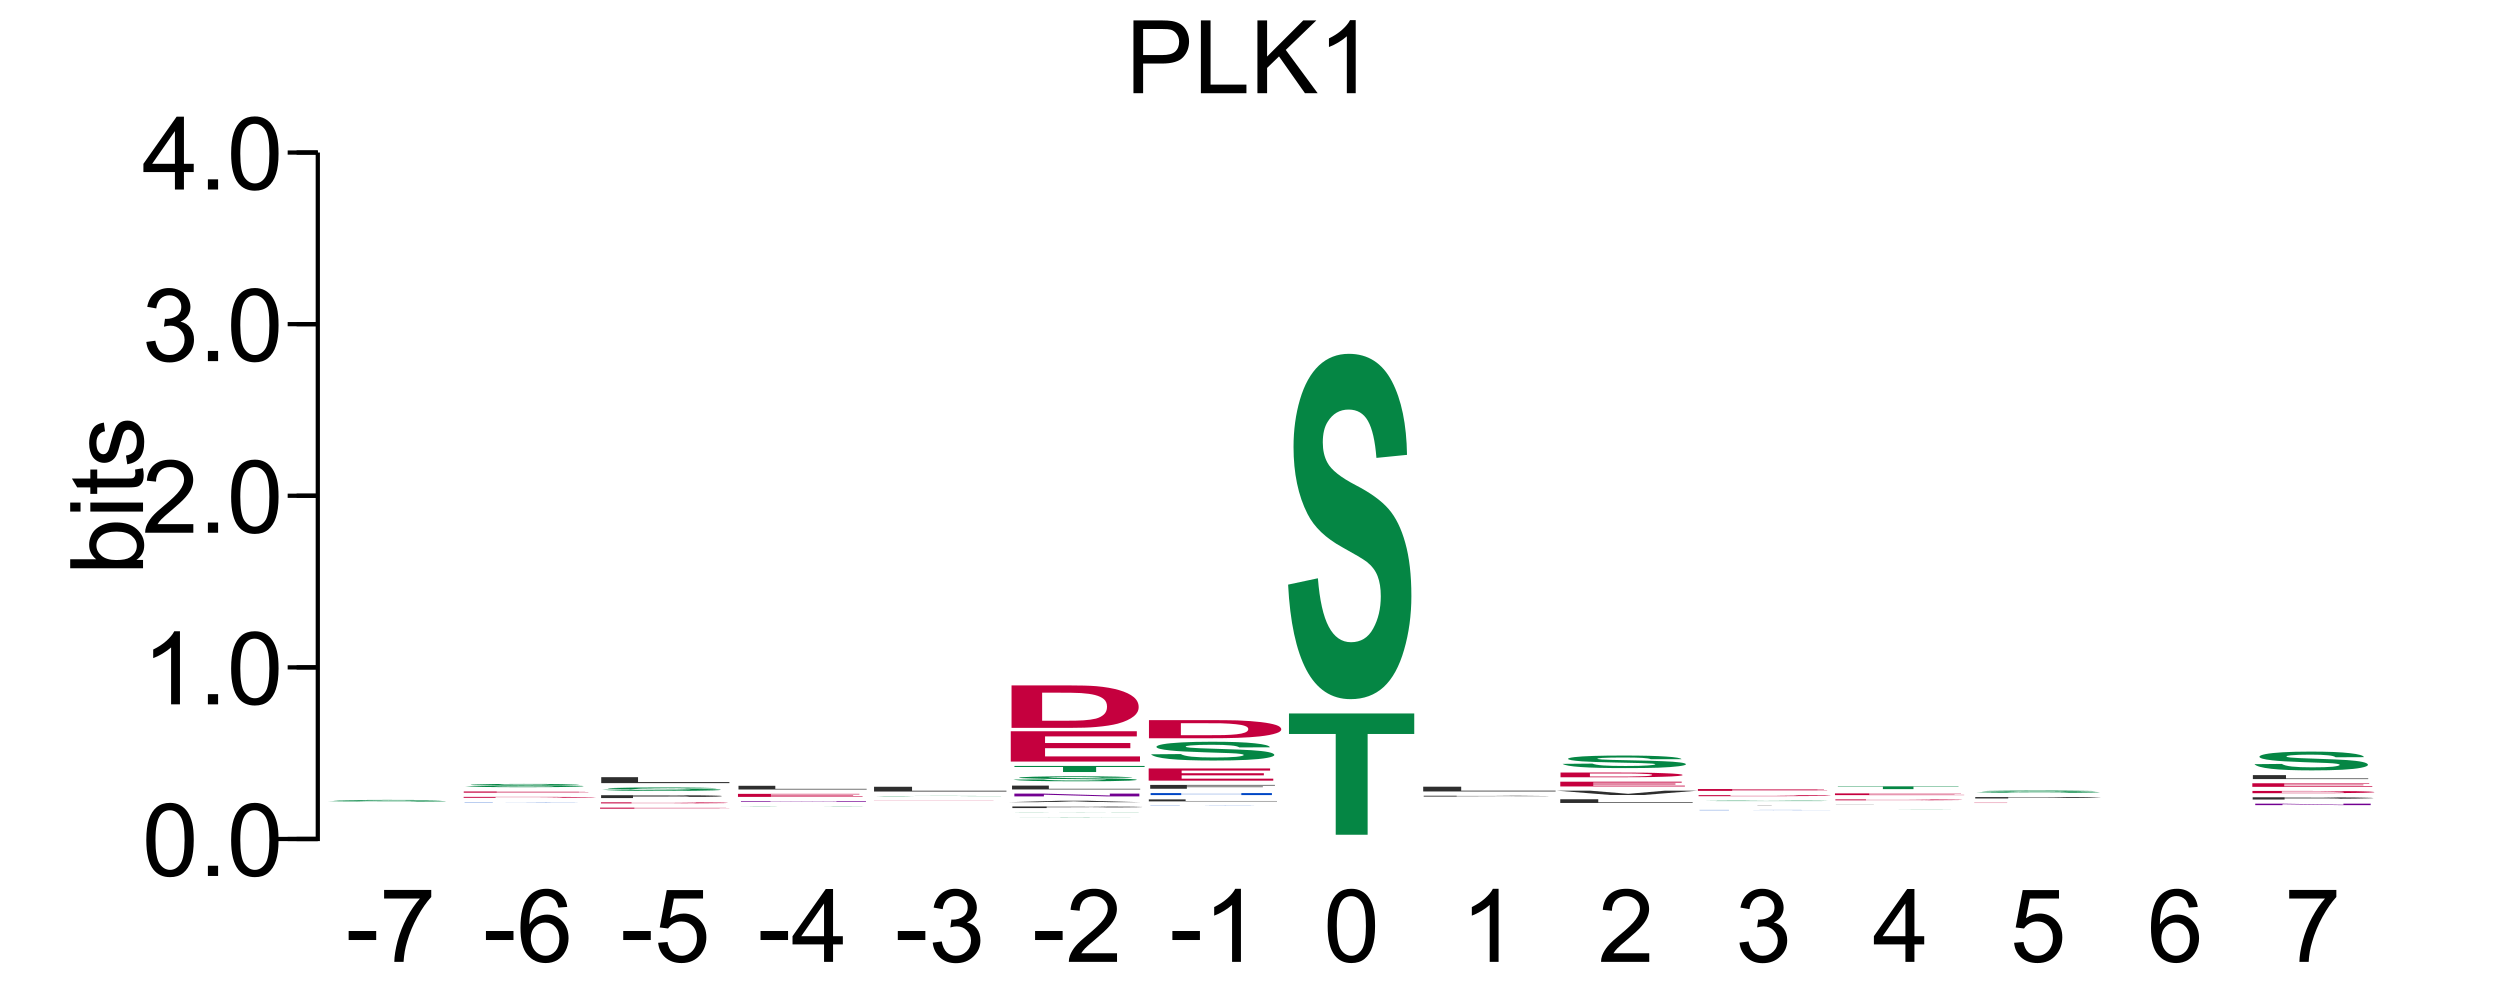 <?xml version="1.0" encoding="UTF-8"?>
<svg xmlns="http://www.w3.org/2000/svg" xmlns:xlink="http://www.w3.org/1999/xlink" width="295pt" height="119pt" viewBox="0 0 295 119" version="1.1">
<defs>
<g>
<symbol overflow="visible" id="glyph0-0">
<path style="stroke:none;" d="M 1.5 0 L 1.5 -7.5 L 7.5 -7.5 L 7.5 0 Z M 1.688 -0.188 L 7.312 -0.188 L 7.312 -7.312 L 1.688 -7.312 Z M 1.688 -0.188 "/>
</symbol>
<symbol overflow="visible" id="glyph0-1">
<path style="stroke:none;" d="M 0.922 0 L 0.922 -8.594 L 4.172 -8.594 C 4.734 -8.594 5.164 -8.566 5.469 -8.516 C 5.895 -8.441 6.25 -8.305 6.531 -8.109 C 6.82 -7.91 7.051 -7.633 7.219 -7.281 C 7.395 -6.926 7.484 -6.535 7.484 -6.109 C 7.484 -5.379 7.25 -4.758 6.781 -4.25 C 6.32 -3.75 5.484 -3.5 4.266 -3.5 L 2.062 -3.5 L 2.062 0 Z M 2.062 -4.5 L 4.281 -4.5 C 5.02 -4.5 5.539 -4.633 5.844 -4.906 C 6.156 -5.188 6.312 -5.578 6.312 -6.078 C 6.312 -6.43 6.219 -6.734 6.031 -6.984 C 5.852 -7.242 5.617 -7.414 5.328 -7.5 C 5.129 -7.551 4.773 -7.578 4.266 -7.578 L 2.062 -7.578 Z M 2.062 -4.5 "/>
</symbol>
<symbol overflow="visible" id="glyph0-2">
<path style="stroke:none;" d="M 0.875 0 L 0.875 -8.594 L 2.016 -8.594 L 2.016 -1.016 L 6.25 -1.016 L 6.25 0 Z M 0.875 0 "/>
</symbol>
<symbol overflow="visible" id="glyph0-3">
<path style="stroke:none;" d="M 0.875 0 L 0.875 -8.594 L 2.016 -8.594 L 2.016 -4.328 L 6.281 -8.594 L 7.828 -8.594 L 4.219 -5.109 L 7.984 0 L 6.484 0 L 3.422 -4.344 L 2.016 -2.984 L 2.016 0 Z M 0.875 0 "/>
</symbol>
<symbol overflow="visible" id="glyph0-4">
<path style="stroke:none;" d="M 4.469 0 L 3.422 0 L 3.422 -6.719 C 3.16 -6.477 2.82 -6.234 2.406 -5.984 C 2 -5.742 1.633 -5.566 1.312 -5.453 L 1.312 -6.469 C 1.895 -6.75 2.406 -7.082 2.844 -7.469 C 3.289 -7.863 3.609 -8.25 3.797 -8.625 L 4.469 -8.625 Z M 4.469 0 "/>
</symbol>
<symbol overflow="visible" id="glyph0-5">
<path style="stroke:none;" d="M 0.5 -4.234 C 0.5 -5.254 0.602 -6.07 0.812 -6.688 C 1.02 -7.312 1.328 -7.789 1.734 -8.125 C 2.148 -8.457 2.672 -8.625 3.297 -8.625 C 3.754 -8.625 4.156 -8.531 4.5 -8.344 C 4.852 -8.156 5.145 -7.883 5.375 -7.531 C 5.602 -7.188 5.781 -6.766 5.906 -6.266 C 6.031 -5.766 6.094 -5.086 6.094 -4.234 C 6.094 -3.223 5.988 -2.41 5.781 -1.797 C 5.582 -1.18 5.273 -0.703 4.859 -0.359 C 4.453 -0.023 3.93 0.141 3.297 0.141 C 2.473 0.141 1.82 -0.156 1.344 -0.75 C 0.781 -1.457 0.5 -2.617 0.5 -4.234 Z M 1.578 -4.234 C 1.578 -2.828 1.742 -1.891 2.078 -1.422 C 2.41 -0.953 2.816 -0.719 3.297 -0.719 C 3.785 -0.719 4.191 -0.953 4.516 -1.422 C 4.848 -1.891 5.016 -2.828 5.016 -4.234 C 5.016 -5.648 4.848 -6.586 4.516 -7.047 C 4.191 -7.516 3.781 -7.75 3.281 -7.75 C 2.801 -7.75 2.414 -7.547 2.125 -7.141 C 1.758 -6.617 1.578 -5.648 1.578 -4.234 Z M 1.578 -4.234 "/>
</symbol>
<symbol overflow="visible" id="glyph0-6">
<path style="stroke:none;" d="M 1.094 0 L 1.094 -1.203 L 2.297 -1.203 L 2.297 0 Z M 1.094 0 "/>
</symbol>
<symbol overflow="visible" id="glyph0-7">
<path style="stroke:none;" d="M 6.047 -1.016 L 6.047 0 L 0.359 0 C 0.359 -0.25 0.398 -0.492 0.484 -0.734 C 0.629 -1.117 0.859 -1.5 1.172 -1.875 C 1.492 -2.25 1.957 -2.68 2.562 -3.172 C 3.5 -3.941 4.129 -4.551 4.453 -5 C 4.785 -5.445 4.953 -5.867 4.953 -6.266 C 4.953 -6.68 4.801 -7.031 4.5 -7.312 C 4.195 -7.602 3.805 -7.75 3.328 -7.75 C 2.816 -7.75 2.41 -7.598 2.109 -7.297 C 1.805 -6.992 1.648 -6.57 1.641 -6.031 L 0.562 -6.141 C 0.633 -6.953 0.91 -7.566 1.391 -7.984 C 1.879 -8.41 2.535 -8.625 3.359 -8.625 C 4.18 -8.625 4.832 -8.395 5.312 -7.938 C 5.789 -7.477 6.031 -6.91 6.031 -6.234 C 6.031 -5.891 5.957 -5.551 5.812 -5.219 C 5.676 -4.895 5.441 -4.547 5.109 -4.172 C 4.785 -3.805 4.25 -3.305 3.5 -2.672 C 2.863 -2.141 2.453 -1.773 2.266 -1.578 C 2.086 -1.391 1.941 -1.203 1.828 -1.016 Z M 6.047 -1.016 "/>
</symbol>
<symbol overflow="visible" id="glyph0-8">
<path style="stroke:none;" d="M 0.5 -2.266 L 1.562 -2.406 C 1.676 -1.812 1.879 -1.379 2.172 -1.109 C 2.461 -0.848 2.816 -0.719 3.234 -0.719 C 3.734 -0.719 4.156 -0.891 4.5 -1.234 C 4.844 -1.578 5.016 -2.004 5.016 -2.516 C 5.016 -2.992 4.852 -3.391 4.531 -3.703 C 4.219 -4.023 3.816 -4.188 3.328 -4.188 C 3.129 -4.188 2.879 -4.145 2.578 -4.062 L 2.703 -5 C 2.773 -4.988 2.832 -4.984 2.875 -4.984 C 3.32 -4.984 3.723 -5.098 4.078 -5.328 C 4.441 -5.566 4.625 -5.93 4.625 -6.422 C 4.625 -6.805 4.492 -7.125 4.234 -7.375 C 3.973 -7.633 3.633 -7.766 3.219 -7.766 C 2.812 -7.766 2.469 -7.633 2.188 -7.375 C 1.914 -7.113 1.742 -6.727 1.672 -6.219 L 0.609 -6.406 C 0.734 -7.102 1.023 -7.645 1.484 -8.031 C 1.941 -8.426 2.508 -8.625 3.188 -8.625 C 3.656 -8.625 4.086 -8.52 4.484 -8.312 C 4.879 -8.113 5.18 -7.844 5.391 -7.5 C 5.598 -7.156 5.703 -6.785 5.703 -6.391 C 5.703 -6.023 5.602 -5.688 5.406 -5.375 C 5.207 -5.07 4.914 -4.832 4.531 -4.656 C 5.031 -4.539 5.422 -4.297 5.703 -3.922 C 5.984 -3.555 6.125 -3.094 6.125 -2.531 C 6.125 -1.781 5.848 -1.145 5.297 -0.625 C 4.754 -0.102 4.066 0.156 3.234 0.156 C 2.484 0.156 1.859 -0.066 1.359 -0.516 C 0.859 -0.973 0.57 -1.555 0.5 -2.266 Z M 0.5 -2.266 "/>
</symbol>
<symbol overflow="visible" id="glyph0-9">
<path style="stroke:none;" d="M 3.875 0 L 3.875 -2.062 L 0.156 -2.062 L 0.156 -3.031 L 4.078 -8.594 L 4.938 -8.594 L 4.938 -3.031 L 6.094 -3.031 L 6.094 -2.062 L 4.938 -2.062 L 4.938 0 Z M 3.875 -3.031 L 3.875 -6.891 L 1.188 -3.031 Z M 3.875 -3.031 "/>
</symbol>
<symbol overflow="visible" id="glyph0-10">
<path style="stroke:none;" d="M 0.375 -2.578 L 0.375 -3.641 L 3.625 -3.641 L 3.625 -2.578 Z M 0.375 -2.578 "/>
</symbol>
<symbol overflow="visible" id="glyph0-11">
<path style="stroke:none;" d="M 0.562 -7.469 L 0.562 -8.484 L 6.125 -8.484 L 6.125 -7.656 C 5.582 -7.07 5.039 -6.297 4.5 -5.328 C 3.969 -4.367 3.555 -3.379 3.266 -2.359 C 3.047 -1.641 2.91 -0.852 2.859 0 L 1.766 0 C 1.773 -0.676 1.906 -1.492 2.156 -2.453 C 2.414 -3.41 2.781 -4.332 3.25 -5.219 C 3.727 -6.102 4.238 -6.852 4.781 -7.469 Z M 0.562 -7.469 "/>
</symbol>
<symbol overflow="visible" id="glyph0-12">
<path style="stroke:none;" d="M 5.969 -6.484 L 4.922 -6.406 C 4.828 -6.82 4.695 -7.125 4.531 -7.312 C 4.238 -7.613 3.883 -7.766 3.469 -7.766 C 3.133 -7.766 2.836 -7.672 2.578 -7.484 C 2.254 -7.234 1.992 -6.875 1.797 -6.406 C 1.609 -5.945 1.508 -5.289 1.5 -4.438 C 1.75 -4.82 2.055 -5.109 2.422 -5.297 C 2.797 -5.484 3.188 -5.578 3.594 -5.578 C 4.289 -5.578 4.883 -5.316 5.375 -4.797 C 5.875 -4.273 6.125 -3.609 6.125 -2.797 C 6.125 -2.254 6.004 -1.75 5.766 -1.281 C 5.535 -0.82 5.219 -0.469 4.812 -0.219 C 4.406 0.02 3.945 0.141 3.438 0.141 C 2.551 0.141 1.832 -0.18 1.281 -0.828 C 0.727 -1.473 0.453 -2.535 0.453 -4.016 C 0.453 -5.68 0.758 -6.891 1.375 -7.641 C 1.906 -8.297 2.625 -8.625 3.531 -8.625 C 4.207 -8.625 4.758 -8.43 5.188 -8.047 C 5.625 -7.672 5.883 -7.148 5.969 -6.484 Z M 1.672 -2.781 C 1.672 -2.414 1.742 -2.066 1.891 -1.734 C 2.047 -1.41 2.258 -1.16 2.531 -0.984 C 2.812 -0.805 3.109 -0.719 3.422 -0.719 C 3.859 -0.719 4.238 -0.895 4.562 -1.25 C 4.883 -1.613 5.047 -2.102 5.047 -2.719 C 5.047 -3.312 4.883 -3.781 4.562 -4.125 C 4.25 -4.469 3.852 -4.641 3.375 -4.641 C 2.895 -4.641 2.488 -4.469 2.156 -4.125 C 1.832 -3.781 1.672 -3.332 1.672 -2.781 Z M 1.672 -2.781 "/>
</symbol>
<symbol overflow="visible" id="glyph0-13">
<path style="stroke:none;" d="M 0.5 -2.25 L 1.609 -2.344 C 1.691 -1.801 1.879 -1.395 2.172 -1.125 C 2.473 -0.852 2.836 -0.719 3.266 -0.719 C 3.766 -0.719 4.191 -0.91 4.547 -1.297 C 4.898 -1.68 5.078 -2.188 5.078 -2.812 C 5.078 -3.414 4.906 -3.891 4.562 -4.234 C 4.227 -4.586 3.785 -4.766 3.234 -4.766 C 2.898 -4.766 2.594 -4.688 2.312 -4.531 C 2.039 -4.375 1.828 -4.176 1.672 -3.938 L 0.688 -4.062 L 1.516 -8.469 L 5.797 -8.469 L 5.797 -7.469 L 2.359 -7.469 L 1.906 -5.156 C 2.414 -5.52 2.953 -5.703 3.516 -5.703 C 4.266 -5.703 4.895 -5.441 5.406 -4.922 C 5.926 -4.398 6.188 -3.727 6.188 -2.906 C 6.188 -2.133 5.961 -1.461 5.516 -0.891 C 4.961 -0.203 4.211 0.141 3.266 0.141 C 2.484 0.141 1.844 -0.078 1.344 -0.516 C 0.852 -0.953 0.57 -1.531 0.5 -2.25 Z M 0.5 -2.25 "/>
</symbol>
<symbol overflow="visible" id="glyph1-0">
<path style="stroke:none;" d="M 0 -1.5 L -7.5 -1.5 L -7.5 -7.5 L 0 -7.5 Z M -0.188 -1.688 L -0.188 -7.312 L -7.312 -7.312 L -7.312 -1.688 Z M -0.188 -1.688 "/>
</symbol>
<symbol overflow="visible" id="glyph1-1">
<path style="stroke:none;" d="M 0 -1.766 L 0 -0.781 L -8.594 -0.781 L -8.594 -1.844 L -5.531 -1.844 C -6.082 -2.289 -6.359 -2.859 -6.359 -3.547 C -6.359 -3.93 -6.281 -4.289 -6.125 -4.625 C -5.977 -4.969 -5.766 -5.25 -5.484 -5.469 C -5.203 -5.695 -4.863 -5.875 -4.469 -6 C -4.07 -6.125 -3.648 -6.188 -3.203 -6.188 C -2.141 -6.188 -1.316 -5.922 -0.734 -5.391 C -0.148 -4.859 0.141 -4.227 0.141 -3.5 C 0.141 -2.758 -0.164 -2.18 -0.781 -1.766 Z M -3.156 -1.75 C -2.414 -1.75 -1.879 -1.852 -1.547 -2.062 C -1.004 -2.395 -0.734 -2.844 -0.734 -3.406 C -0.734 -3.863 -0.93 -4.258 -1.328 -4.594 C -1.723 -4.938 -2.32 -5.109 -3.125 -5.109 C -3.938 -5.109 -4.535 -4.945 -4.922 -4.625 C -5.305 -4.301 -5.5 -3.91 -5.5 -3.453 C -5.5 -2.992 -5.297 -2.594 -4.891 -2.25 C -4.492 -1.914 -3.914 -1.75 -3.156 -1.75 Z M -3.156 -1.75 "/>
</symbol>
<symbol overflow="visible" id="glyph1-2">
<path style="stroke:none;" d="M -7.375 -0.797 L -8.594 -0.797 L -8.594 -1.859 L -7.375 -1.859 Z M 0 -0.797 L -6.219 -0.797 L -6.219 -1.859 L 0 -1.859 Z M 0 -0.797 "/>
</symbol>
<symbol overflow="visible" id="glyph1-3">
<path style="stroke:none;" d="M -0.938 -3.094 L -0.016 -3.25 C 0.047 -2.945 0.078 -2.68 0.078 -2.453 C 0.078 -2.066 0.02 -1.77 -0.094 -1.562 C -0.219 -1.352 -0.379 -1.203 -0.578 -1.109 C -0.773 -1.023 -1.191 -0.984 -1.828 -0.984 L -5.406 -0.984 L -5.406 -0.219 L -6.219 -0.219 L -6.219 -0.984 L -7.766 -0.984 L -8.391 -2.031 L -6.219 -2.031 L -6.219 -3.094 L -5.406 -3.094 L -5.406 -2.031 L -1.766 -2.031 C -1.461 -2.031 -1.27 -2.047 -1.188 -2.078 C -1.102 -2.117 -1.035 -2.18 -0.984 -2.266 C -0.93 -2.348 -0.906 -2.469 -0.906 -2.625 C -0.906 -2.75 -0.914 -2.906 -0.938 -3.094 Z M -0.938 -3.094 "/>
</symbol>
<symbol overflow="visible" id="glyph1-4">
<path style="stroke:none;" d="M -1.859 -0.375 L -2.016 -1.406 C -1.598 -1.469 -1.281 -1.629 -1.062 -1.891 C -0.844 -2.16 -0.734 -2.539 -0.734 -3.031 C -0.734 -3.508 -0.828 -3.863 -1.016 -4.094 C -1.211 -4.332 -1.445 -4.453 -1.719 -4.453 C -1.957 -4.453 -2.145 -4.348 -2.281 -4.141 C -2.375 -3.992 -2.492 -3.633 -2.641 -3.062 C -2.836 -2.289 -3.004 -1.754 -3.141 -1.453 C -3.285 -1.16 -3.484 -0.938 -3.734 -0.781 C -3.984 -0.625 -4.266 -0.547 -4.578 -0.547 C -4.848 -0.547 -5.102 -0.609 -5.344 -0.734 C -5.582 -0.859 -5.781 -1.031 -5.938 -1.25 C -6.051 -1.414 -6.148 -1.641 -6.234 -1.922 C -6.316 -2.203 -6.359 -2.508 -6.359 -2.844 C -6.359 -3.32 -6.285 -3.742 -6.141 -4.109 C -6.004 -4.484 -5.816 -4.758 -5.578 -4.938 C -5.336 -5.113 -5.02 -5.234 -4.625 -5.297 L -4.484 -4.266 C -4.797 -4.223 -5.039 -4.086 -5.219 -3.859 C -5.406 -3.641 -5.5 -3.32 -5.5 -2.906 C -5.5 -2.426 -5.414 -2.082 -5.25 -1.875 C -5.094 -1.664 -4.906 -1.562 -4.688 -1.562 C -4.551 -1.562 -4.43 -1.602 -4.328 -1.688 C -4.211 -1.781 -4.117 -1.914 -4.047 -2.094 C -4.004 -2.195 -3.914 -2.508 -3.781 -3.031 C -3.57 -3.781 -3.406 -4.301 -3.281 -4.594 C -3.156 -4.883 -2.973 -5.113 -2.734 -5.281 C -2.492 -5.445 -2.191 -5.531 -1.828 -5.531 C -1.473 -5.531 -1.141 -5.426 -0.828 -5.219 C -0.523 -5.02 -0.285 -4.727 -0.109 -4.344 C 0.055 -3.957 0.141 -3.52 0.141 -3.031 C 0.141 -2.219 -0.023 -1.598 -0.359 -1.172 C -0.703 -0.754 -1.203 -0.488 -1.859 -0.375 Z M -1.859 -0.375 "/>
</symbol>
<symbol overflow="visible" id="glyph2-0">
<path style="stroke:none;" d="M 3 0 L 3 -0.172 L 15 -0.172 L 15 0 Z M 3.375 0 L 14.625 0 L 14.625 -0.172 L 3.375 -0.172 Z M 3.375 0 "/>
</symbol>
<symbol overflow="visible" id="glyph2-1">
<path style="stroke:none;" d="M 0.875 -0.062 L 4.25 -0.062 C 4.445 -0.051 4.852 -0.039 5.469 -0.031 C 6.094 -0.031 6.938 -0.031 8 -0.031 C 9.113 -0.031 9.953 -0.031 10.516 -0.031 C 11.086 -0.039 11.375 -0.051 11.375 -0.062 C 11.375 -0.062 11.254 -0.062 11.016 -0.062 C 10.773 -0.07 10.359 -0.078 9.766 -0.078 C 9.359 -0.078 8.43 -0.078 6.984 -0.078 C 5.129 -0.086 3.828 -0.098 3.078 -0.109 C 2.016 -0.117 1.484 -0.129 1.484 -0.141 C 1.484 -0.148 1.734 -0.16 2.234 -0.172 C 2.734 -0.18 3.445 -0.188 4.375 -0.188 C 5.312 -0.195 6.441 -0.203 7.766 -0.203 C 9.922 -0.203 11.539 -0.195 12.625 -0.188 C 13.719 -0.176 14.289 -0.16 14.344 -0.141 L 10.875 -0.141 C 10.727 -0.148 10.41 -0.156 9.922 -0.156 C 9.43 -0.164 8.695 -0.172 7.719 -0.172 C 6.719 -0.172 5.93 -0.164 5.359 -0.156 C 4.992 -0.156 4.812 -0.148 4.812 -0.141 C 4.812 -0.141 4.984 -0.141 5.328 -0.141 C 5.766 -0.129 6.828 -0.117 8.516 -0.109 C 10.203 -0.109 11.445 -0.102 12.25 -0.094 C 13.062 -0.094 13.695 -0.086 14.156 -0.078 C 14.613 -0.078 14.844 -0.07 14.844 -0.062 C 14.844 -0.039 14.566 -0.023 14.016 -0.016 C 13.473 -0.016 12.703 -0.008 11.703 0 C 10.703 0 9.453 0 7.953 0 C 5.785 0 4.117 -0.004 2.953 -0.016 C 1.785 -0.023 1.094 -0.039 0.875 -0.062 Z M 0.875 -0.062 "/>
</symbol>
<symbol overflow="visible" id="glyph3-0">
<path style="stroke:none;" d="M 2.875 0 L 2.875 -0.031 L 14.375 -0.031 L 14.375 0 Z M 3.234 0 L 14.016 0 L 14.016 -0.031 L 3.234 -0.031 Z M 3.234 0 "/>
</symbol>
<symbol overflow="visible" id="glyph3-1">
<path style="stroke:none;" d="M 1.719 0 L 1.719 -0.031 L 5.047 -0.031 L 5.047 -0.016 L 11.766 -0.031 L 16.234 -0.031 L 10.031 -0.016 L 16.562 0 L 12.266 0 L 7.734 -0.016 L 5.047 -0.016 L 5.047 0 Z M 1.719 0 "/>
</symbol>
<symbol overflow="visible" id="glyph4-0">
<path style="stroke:none;" d="M 3.25 0 L 3.25 -0.094 L 16.25 -0.094 L 16.25 0 Z M 3.656 0 L 15.844 0 L 15.844 -0.094 L 3.656 -0.094 Z M 3.656 0 "/>
</symbol>
<symbol overflow="visible" id="glyph4-1">
<path style="stroke:none;" d="M 1.875 -0.109 L 8.75 -0.109 C 10.301 -0.109 11.484 -0.109 12.297 -0.109 C 13.379 -0.098 14.312 -0.094 15.094 -0.094 C 15.875 -0.094 16.469 -0.086 16.875 -0.078 C 17.281 -0.066 17.484 -0.055 17.484 -0.047 C 17.484 -0.035 17.289 -0.031 16.906 -0.031 C 16.445 -0.02 15.785 -0.016 14.922 -0.016 C 14.266 -0.004 13.383 0 12.281 0 C 11.445 0 10.336 0 8.953 0 L 1.875 0 Z M 5.641 -0.094 L 5.641 -0.016 L 8.438 -0.016 C 9.488 -0.016 10.25 -0.016 10.719 -0.016 C 11.32 -0.016 11.82 -0.016 12.219 -0.016 C 12.625 -0.023 12.953 -0.031 13.203 -0.031 C 13.461 -0.039 13.594 -0.047 13.594 -0.047 C 13.594 -0.055 13.461 -0.062 13.203 -0.062 C 12.953 -0.07 12.598 -0.078 12.141 -0.078 C 11.691 -0.078 11.113 -0.082 10.406 -0.094 C 9.883 -0.094 8.859 -0.094 7.328 -0.094 Z M 5.641 -0.094 "/>
</symbol>
<symbol overflow="visible" id="glyph5-0">
<path style="stroke:none;" d="M 3.375 0 L 3.375 -0.125 L 16.875 -0.125 L 16.875 0 Z M 3.797 0 L 16.453 0 L 16.453 -0.125 L 3.797 -0.125 Z M 3.797 0 "/>
</symbol>
<symbol overflow="visible" id="glyph5-1">
<path style="stroke:none;" d="M 1.969 0 L 1.969 -0.141 L 16.297 -0.141 L 16.297 -0.125 L 5.859 -0.125 L 5.859 -0.094 L 15.562 -0.094 L 15.562 -0.062 L 5.859 -0.062 L 5.859 -0.031 L 16.672 -0.031 L 16.672 0 Z M 1.969 0 "/>
</symbol>
<symbol overflow="visible" id="glyph6-0">
<path style="stroke:none;" d="M 3 0 L 3 -0.312 L 15 -0.312 L 15 0 Z M 3.375 -0.016 L 14.625 -0.016 L 14.625 -0.312 L 3.375 -0.312 Z M 3.375 -0.016 "/>
</symbol>
<symbol overflow="visible" id="glyph6-1">
<path style="stroke:none;" d="M 0.875 -0.125 L 4.25 -0.125 C 4.445 -0.102 4.852 -0.086 5.469 -0.078 C 6.094 -0.066 6.938 -0.062 8 -0.062 C 9.113 -0.062 9.953 -0.066 10.516 -0.078 C 11.086 -0.086 11.375 -0.098 11.375 -0.109 C 11.375 -0.117 11.254 -0.125 11.016 -0.125 C 10.773 -0.133 10.359 -0.141 9.766 -0.141 C 9.359 -0.148 8.43 -0.156 6.984 -0.156 C 5.129 -0.164 3.828 -0.18 3.078 -0.203 C 2.016 -0.211 1.484 -0.234 1.484 -0.266 C 1.484 -0.285 1.734 -0.301 2.234 -0.312 C 2.734 -0.332 3.445 -0.348 4.375 -0.359 C 5.312 -0.367 6.441 -0.375 7.766 -0.375 C 9.922 -0.375 11.539 -0.363 12.625 -0.344 C 13.719 -0.32 14.289 -0.297 14.344 -0.266 L 10.875 -0.25 C 10.727 -0.27 10.41 -0.285 9.922 -0.297 C 9.43 -0.305 8.695 -0.312 7.719 -0.312 C 6.719 -0.312 5.93 -0.305 5.359 -0.297 C 4.992 -0.285 4.812 -0.273 4.812 -0.266 C 4.812 -0.266 4.984 -0.258 5.328 -0.25 C 5.766 -0.238 6.828 -0.227 8.516 -0.219 C 10.203 -0.219 11.445 -0.211 12.25 -0.203 C 13.062 -0.191 13.695 -0.176 14.156 -0.156 C 14.613 -0.145 14.844 -0.129 14.844 -0.109 C 14.844 -0.086 14.566 -0.066 14.016 -0.047 C 13.473 -0.035 12.703 -0.02 11.703 0 C 10.703 0.008 9.453 0.016 7.953 0.016 C 5.785 0.016 4.117 0.004 2.953 -0.016 C 1.785 -0.047 1.094 -0.082 0.875 -0.125 Z M 0.875 -0.125 "/>
</symbol>
<symbol overflow="visible" id="glyph7-0">
<path style="stroke:none;" d="M 3.5 0 L 3.5 -0.109 L 17.5 -0.109 L 17.5 0 Z M 3.938 0 L 17.062 0 L 17.062 -0.109 L 3.938 -0.109 Z M 3.938 0 "/>
</symbol>
<symbol overflow="visible" id="glyph7-1">
<path style="stroke:none;" d="M 2.031 0 L 2.031 -0.125 L 16.906 -0.125 L 16.906 -0.109 L 6.078 -0.109 L 6.078 -0.078 L 16.141 -0.078 L 16.141 -0.062 L 6.078 -0.062 L 6.078 -0.016 L 17.281 -0.016 L 17.281 0 Z M 2.031 0 "/>
</symbol>
<symbol overflow="visible" id="glyph8-0">
<path style="stroke:none;" d="M 3.125 0 L 3.125 -0.109 L 15.625 -0.109 L 15.625 0 Z M 3.516 0 L 15.234 0 L 15.234 -0.109 L 3.516 -0.109 Z M 3.516 0 "/>
</symbol>
<symbol overflow="visible" id="glyph8-1">
<path style="stroke:none;" d="M 1.812 -0.125 L 8.406 -0.125 C 9.895 -0.125 11.031 -0.125 11.812 -0.125 C 12.863 -0.125 13.766 -0.117 14.516 -0.109 C 15.266 -0.109 15.832 -0.102 16.219 -0.094 C 16.613 -0.082 16.812 -0.07 16.812 -0.062 C 16.812 -0.051 16.629 -0.039 16.266 -0.031 C 15.816 -0.02 15.176 -0.016 14.344 -0.016 C 13.719 -0.004 12.867 0 11.797 0 C 11.004 0 9.941 0 8.609 0 L 1.812 0 Z M 5.422 -0.109 L 5.422 -0.016 L 8.125 -0.016 C 9.125 -0.016 9.848 -0.016 10.297 -0.016 C 10.891 -0.023 11.379 -0.031 11.766 -0.031 C 12.148 -0.031 12.461 -0.031 12.703 -0.031 C 12.953 -0.039 13.078 -0.051 13.078 -0.062 C 13.078 -0.07 12.953 -0.078 12.703 -0.078 C 12.461 -0.086 12.117 -0.094 11.672 -0.094 C 11.234 -0.102 10.68 -0.109 10.016 -0.109 C 9.504 -0.109 8.516 -0.109 7.047 -0.109 Z M 5.422 -0.109 "/>
</symbol>
<symbol overflow="visible" id="glyph9-0">
<path style="stroke:none;" d="M 3.25 0 L 3.25 -0.297 L 16.25 -0.297 L 16.25 0 Z M 3.656 0 L 15.844 0 L 15.844 -0.297 L 3.656 -0.297 Z M 3.656 0 "/>
</symbol>
<symbol overflow="visible" id="glyph9-1">
<path style="stroke:none;" d="M 1.891 0 L 1.891 -0.344 L 7.922 -0.344 C 10.203 -0.344 11.691 -0.336 12.391 -0.328 C 13.453 -0.328 14.344 -0.316 15.062 -0.297 C 15.789 -0.285 16.156 -0.266 16.156 -0.234 C 16.156 -0.211 15.945 -0.191 15.531 -0.172 C 15.113 -0.16 14.582 -0.148 13.938 -0.141 C 13.301 -0.141 12.656 -0.141 12 -0.141 C 11.102 -0.129 9.801 -0.125 8.094 -0.125 L 5.656 -0.125 L 5.656 0 Z M 5.656 -0.281 L 5.656 -0.188 L 7.703 -0.188 C 9.18 -0.188 10.172 -0.188 10.672 -0.188 C 11.172 -0.195 11.562 -0.203 11.844 -0.203 C 12.133 -0.211 12.281 -0.223 12.281 -0.234 C 12.281 -0.242 12.078 -0.254 11.672 -0.266 C 11.273 -0.273 10.773 -0.281 10.172 -0.281 C 9.723 -0.281 8.82 -0.281 7.469 -0.281 Z M 5.656 -0.281 "/>
</symbol>
<symbol overflow="visible" id="glyph10-0">
<path style="stroke:none;" d="M 3 0 L 3 -0.328 L 15 -0.328 L 15 0 Z M 3.375 -0.016 L 14.625 -0.016 L 14.625 -0.328 L 3.375 -0.328 Z M 3.375 -0.016 "/>
</symbol>
<symbol overflow="visible" id="glyph10-1">
<path style="stroke:none;" d="M 0.875 -0.125 L 4.25 -0.141 C 4.445 -0.109 4.852 -0.086 5.469 -0.078 C 6.094 -0.066 6.938 -0.062 8 -0.062 C 9.113 -0.062 9.953 -0.066 10.516 -0.078 C 11.086 -0.086 11.375 -0.098 11.375 -0.109 C 11.375 -0.117 11.254 -0.125 11.016 -0.125 C 10.773 -0.133 10.359 -0.145 9.766 -0.156 C 9.359 -0.156 8.43 -0.16 6.984 -0.172 C 5.129 -0.18 3.828 -0.191 3.078 -0.203 C 2.016 -0.223 1.484 -0.25 1.484 -0.281 C 1.484 -0.301 1.734 -0.316 2.234 -0.328 C 2.734 -0.348 3.445 -0.363 4.375 -0.375 C 5.312 -0.383 6.441 -0.391 7.766 -0.391 C 9.922 -0.391 11.539 -0.379 12.625 -0.359 C 13.719 -0.336 14.289 -0.312 14.344 -0.281 L 10.875 -0.266 C 10.727 -0.285 10.41 -0.301 9.922 -0.312 C 9.43 -0.32 8.695 -0.328 7.719 -0.328 C 6.719 -0.328 5.93 -0.32 5.359 -0.312 C 4.992 -0.301 4.812 -0.289 4.812 -0.281 C 4.812 -0.281 4.984 -0.273 5.328 -0.266 C 5.766 -0.254 6.828 -0.242 8.516 -0.234 C 10.203 -0.223 11.445 -0.211 12.25 -0.203 C 13.062 -0.203 13.695 -0.191 14.156 -0.172 C 14.613 -0.16 14.844 -0.141 14.844 -0.109 C 14.844 -0.086 14.566 -0.066 14.016 -0.047 C 13.473 -0.035 12.703 -0.02 11.703 0 C 10.703 0.008 9.453 0.016 7.953 0.016 C 5.785 0.016 4.117 0.004 2.953 -0.016 C 1.785 -0.047 1.094 -0.082 0.875 -0.125 Z M 0.875 -0.125 "/>
</symbol>
<symbol overflow="visible" id="glyph11-0">
<path style="stroke:none;" d="M 3.75 0 L 3.75 -0.625 L 18.75 -0.625 L 18.75 0 Z M 4.219 -0.016 L 18.281 -0.016 L 18.281 -0.609 L 4.219 -0.609 Z M 4.219 -0.016 "/>
</symbol>
<symbol overflow="visible" id="glyph11-1">
<path style="stroke:none;" d="M 2.297 0 L 2.297 -0.703 L 6.641 -0.703 L 6.641 -0.125 L 17.422 -0.125 L 17.422 0 Z M 2.297 0 "/>
</symbol>
<symbol overflow="visible" id="glyph12-0">
<path style="stroke:none;" d="M 3.125 0 L 3.125 -0.031 L 15.625 -0.031 L 15.625 0 Z M 3.516 0 L 15.234 0 L 15.234 -0.031 L 3.516 -0.031 Z M 3.516 0 "/>
</symbol>
<symbol overflow="visible" id="glyph12-1">
<path style="stroke:none;" d="M 0.906 -0.016 L 4.422 -0.016 C 4.629 -0.004 5.055 0 5.703 0 C 6.348 0 7.223 0 8.328 0 C 9.492 0 10.367 0 10.953 0 C 11.547 0 11.844 -0.004 11.844 -0.016 C 11.844 -0.016 11.719 -0.016 11.469 -0.016 C 11.219 -0.016 10.785 -0.016 10.172 -0.016 C 9.742 -0.016 8.781 -0.016 7.281 -0.016 C 5.344 -0.016 3.984 -0.016 3.203 -0.016 C 2.098 -0.016 1.547 -0.02 1.547 -0.031 C 1.547 -0.031 1.801 -0.031 2.312 -0.031 C 2.832 -0.031 3.578 -0.031 4.547 -0.031 C 5.523 -0.031 6.703 -0.031 8.078 -0.031 C 10.328 -0.031 12.02 -0.031 13.156 -0.031 C 14.289 -0.031 14.883 -0.023 14.938 -0.016 L 11.328 -0.016 C 11.172 -0.023 10.836 -0.031 10.328 -0.031 C 9.828 -0.031 9.066 -0.031 8.047 -0.031 C 6.992 -0.031 6.172 -0.031 5.578 -0.031 C 5.191 -0.031 5 -0.031 5 -0.031 C 5 -0.02 5.18 -0.016 5.547 -0.016 C 5.992 -0.016 7.098 -0.016 8.859 -0.016 C 10.617 -0.016 11.922 -0.016 12.766 -0.016 C 13.609 -0.016 14.266 -0.016 14.734 -0.016 C 15.211 -0.016 15.453 -0.016 15.453 -0.016 C 15.453 -0.004 15.164 0 14.594 0 C 14.031 0 13.227 0 12.188 0 C 11.145 0 9.844 0 8.281 0 C 6.02 0 4.281 0 3.062 0 C 1.852 0 1.133 -0.004 0.906 -0.016 Z M 0.906 -0.016 "/>
</symbol>
<symbol overflow="visible" id="glyph13-0">
<path style="stroke:none;" d="M 3.25 0 L 3.25 -0.062 L 16.25 -0.062 L 16.25 0 Z M 3.656 0 L 15.844 0 L 15.844 -0.062 L 3.656 -0.062 Z M 3.656 0 "/>
</symbol>
<symbol overflow="visible" id="glyph13-1">
<path style="stroke:none;" d="M 1.938 0 L 1.938 -0.078 L 5.594 -0.078 L 13.203 -0.031 L 13.203 -0.078 L 16.688 -0.078 L 16.688 0 L 12.922 0 L 5.422 -0.047 L 5.422 0 Z M 1.938 0 "/>
</symbol>
<symbol overflow="visible" id="glyph14-0">
<path style="stroke:none;" d="M 3.375 0 L 3.375 -0.312 L 16.875 -0.312 L 16.875 0 Z M 3.797 0 L 16.453 0 L 16.453 -0.297 L 3.797 -0.297 Z M 3.797 0 "/>
</symbol>
<symbol overflow="visible" id="glyph14-1">
<path style="stroke:none;" d="M 1.969 0 L 1.969 -0.359 L 16.297 -0.359 L 16.297 -0.297 L 5.859 -0.297 L 5.859 -0.219 L 15.562 -0.219 L 15.562 -0.156 L 5.859 -0.156 L 5.859 -0.062 L 16.672 -0.062 L 16.672 0 Z M 1.969 0 "/>
</symbol>
<symbol overflow="visible" id="glyph15-0">
<path style="stroke:none;" d="M 3.75 0 L 3.75 -0.391 L 18.75 -0.391 L 18.75 0 Z M 4.219 -0.016 L 18.281 -0.016 L 18.281 -0.391 L 4.219 -0.391 Z M 4.219 -0.016 "/>
</symbol>
<symbol overflow="visible" id="glyph15-1">
<path style="stroke:none;" d="M 2.297 0 L 2.297 -0.438 L 6.641 -0.438 L 6.641 -0.078 L 17.422 -0.078 L 17.422 0 Z M 2.297 0 "/>
</symbol>
<symbol overflow="visible" id="glyph16-0">
<path style="stroke:none;" d="M 3.5 0 L 3.5 -0.016 L 17.5 -0.016 L 17.5 0 Z M 3.938 0 L 17.062 0 L 17.062 -0.016 L 3.938 -0.016 Z M 3.938 0 "/>
</symbol>
<symbol overflow="visible" id="glyph16-1">
<path style="stroke:none;" d="M 2.031 0 L 2.031 -0.016 L 16.906 -0.016 L 6.078 -0.016 L 16.141 -0.016 L 16.141 0 L 6.078 0 L 17.281 0 Z M 2.031 0 "/>
</symbol>
<symbol overflow="visible" id="glyph17-0">
<path style="stroke:none;" d="M 2.75 0 L 2.75 -0.031 L 13.75 -0.031 L 13.75 0 Z M 3.094 0 L 13.406 0 L 13.406 -0.031 L 3.094 -0.031 Z M 3.094 0 "/>
</symbol>
<symbol overflow="visible" id="glyph17-1">
<path style="stroke:none;" d="M 8.922 -0.016 L 15.781 -0.016 L 15.781 0 C 15.113 0 14.145 0 12.875 0 C 11.613 0 10.336 0 9.047 0 C 7.398 0 5.961 0 4.734 0 C 3.516 0 2.594 0 1.969 0 C 1.352 -0.008 1.047 -0.016 1.047 -0.016 C 1.047 -0.023 1.391 -0.031 2.078 -0.031 C 2.766 -0.031 3.773 -0.031 5.109 -0.031 C 6.117 -0.039 7.375 -0.047 8.875 -0.047 C 10.832 -0.047 12.359 -0.039 13.453 -0.031 C 14.555 -0.031 15.266 -0.031 15.578 -0.031 L 12.422 -0.031 C 12.191 -0.031 11.77 -0.031 11.156 -0.031 C 10.551 -0.031 9.789 -0.031 8.875 -0.031 C 7.488 -0.031 6.383 -0.031 5.562 -0.031 C 4.738 -0.031 4.328 -0.023 4.328 -0.016 C 4.328 -0.016 4.742 -0.008 5.578 0 C 6.41 0 7.5 0 8.844 0 C 9.508 0 10.176 0 10.844 0 C 11.508 0 12.082 -0.004 12.562 -0.016 Z M 8.922 -0.016 "/>
</symbol>
<symbol overflow="visible" id="glyph18-0">
<path style="stroke:none;" d="M 3.875 0 L 3.875 -0.5 L 19.375 -0.5 L 19.375 0 Z M 4.359 -0.016 L 18.891 -0.016 L 18.891 -0.484 L 4.359 -0.484 Z M 4.359 -0.016 "/>
</symbol>
<symbol overflow="visible" id="glyph18-1">
<path style="stroke:none;" d="M 2.375 0 L 2.375 -0.562 L 6.859 -0.562 L 6.859 -0.094 L 18 -0.094 L 18 0 Z M 2.375 0 "/>
</symbol>
<symbol overflow="visible" id="glyph19-0">
<path style="stroke:none;" d="M 3 0 L 3 -0.031 L 15 -0.031 L 15 0 Z M 3.375 0 L 14.625 0 L 14.625 -0.031 L 3.375 -0.031 Z M 3.375 0 "/>
</symbol>
<symbol overflow="visible" id="glyph19-1">
<path style="stroke:none;" d="M 6.266 0 L 6.266 -0.016 L -0.031 -0.031 L 4.031 -0.031 L 8.078 -0.016 L 12.031 -0.031 L 16.031 -0.031 L 9.719 -0.016 L 9.719 0 Z M 6.266 0 "/>
</symbol>
<symbol overflow="visible" id="glyph20-0">
<path style="stroke:none;" d="M 2.75 0 L 2.75 -0.016 L 13.75 -0.016 L 13.75 0 Z M 3.094 0 L 13.406 0 L 13.406 -0.016 L 3.094 -0.016 Z M 3.094 0 "/>
</symbol>
<symbol overflow="visible" id="glyph20-1">
<path style="stroke:none;" d="M 8.922 -0.016 L 15.781 -0.016 L 15.781 0 C 15.113 0 14.145 0 12.875 0 C 11.613 0 10.336 0 9.047 0 C 7.398 0 5.961 0 4.734 0 C 3.516 0 2.594 0 1.969 0 C 1.352 -0.008 1.047 -0.016 1.047 -0.016 C 1.047 -0.016 1.391 -0.016 2.078 -0.016 C 2.766 -0.016 3.773 -0.016 5.109 -0.016 C 6.117 -0.023 7.375 -0.031 8.875 -0.031 C 10.832 -0.031 12.359 -0.023 13.453 -0.016 C 14.555 -0.016 15.266 -0.016 15.578 -0.016 L 12.422 -0.016 C 12.191 -0.016 11.77 -0.016 11.156 -0.016 C 10.551 -0.016 9.789 -0.016 8.875 -0.016 C 7.488 -0.016 6.383 -0.016 5.562 -0.016 C 4.738 -0.016 4.328 -0.016 4.328 -0.016 C 4.328 -0.016 4.742 -0.008 5.578 0 C 6.41 0 7.5 0 8.844 0 C 9.508 0 10.176 0 10.844 0 C 11.508 0 12.082 0 12.562 0 L 12.562 -0.016 Z M 8.922 -0.016 "/>
</symbol>
<symbol overflow="visible" id="glyph21-0">
<path style="stroke:none;" d="M 3.5 0 L 3.5 -0.156 L 17.5 -0.156 L 17.5 0 Z M 3.938 0 L 17.062 0 L 17.062 -0.156 L 3.938 -0.156 Z M 3.938 0 "/>
</symbol>
<symbol overflow="visible" id="glyph21-1">
<path style="stroke:none;" d="M 2.031 0 L 2.031 -0.188 L 8.531 -0.188 C 10.988 -0.188 12.594 -0.18 13.344 -0.172 C 14.488 -0.172 15.445 -0.164 16.219 -0.156 C 17 -0.145 17.391 -0.133 17.391 -0.125 C 17.391 -0.113 17.164 -0.102 16.719 -0.094 C 16.27 -0.094 15.703 -0.086 15.016 -0.078 C 14.328 -0.078 13.629 -0.078 12.922 -0.078 C 11.953 -0.066 10.551 -0.062 8.719 -0.062 L 6.078 -0.062 L 6.078 0 Z M 6.078 -0.156 L 6.078 -0.094 L 8.297 -0.094 C 9.891 -0.094 10.957 -0.094 11.5 -0.094 C 12.039 -0.102 12.461 -0.109 12.766 -0.109 C 13.066 -0.117 13.219 -0.125 13.219 -0.125 C 13.219 -0.133 13.004 -0.141 12.578 -0.141 C 12.148 -0.141 11.609 -0.145 10.953 -0.156 C 10.473 -0.156 9.504 -0.156 8.047 -0.156 Z M 6.078 -0.156 "/>
</symbol>
<symbol overflow="visible" id="glyph22-0">
<path style="stroke:none;" d="M 2.75 0 L 2.75 -0.156 L 13.75 -0.156 L 13.75 0 Z M 3.094 0 L 13.406 0 L 13.406 -0.156 L 3.094 -0.156 Z M 3.094 0 "/>
</symbol>
<symbol overflow="visible" id="glyph22-1">
<path style="stroke:none;" d="M 15.797 0 L 12.344 0 L 10.969 -0.031 L 4.672 -0.031 L 3.375 0 L 0 0 L 6.141 -0.172 L 9.5 -0.172 Z M 9.953 -0.062 L 7.781 -0.141 L 5.656 -0.062 Z M 9.953 -0.062 "/>
</symbol>
<symbol overflow="visible" id="glyph23-0">
<path style="stroke:none;" d="M 3.25 0 L 3.25 -0.281 L 16.25 -0.281 L 16.25 0 Z M 3.656 0 L 15.844 0 L 15.844 -0.281 L 3.656 -0.281 Z M 3.656 0 "/>
</symbol>
<symbol overflow="visible" id="glyph23-1">
<path style="stroke:none;" d="M 1.938 0 L 1.938 -0.328 L 5.594 -0.328 L 13.203 -0.109 L 13.203 -0.328 L 16.688 -0.328 L 16.688 0 L 12.922 0 L 5.422 -0.203 L 5.422 0 Z M 1.938 0 "/>
</symbol>
<symbol overflow="visible" id="glyph24-0">
<path style="stroke:none;" d="M 3.75 0 L 3.75 -0.406 L 18.75 -0.406 L 18.75 0 Z M 4.219 -0.016 L 18.281 -0.016 L 18.281 -0.391 L 4.219 -0.391 Z M 4.219 -0.016 "/>
</symbol>
<symbol overflow="visible" id="glyph24-1">
<path style="stroke:none;" d="M 2.297 0 L 2.297 -0.453 L 6.641 -0.453 L 6.641 -0.078 L 17.422 -0.078 L 17.422 0 Z M 2.297 0 "/>
</symbol>
<symbol overflow="visible" id="glyph25-0">
<path style="stroke:none;" d="M 3.125 0 L 3.125 -0.484 L 15.625 -0.484 L 15.625 0 Z M 3.516 -0.016 L 15.234 -0.016 L 15.234 -0.484 L 3.516 -0.484 Z M 3.516 -0.016 "/>
</symbol>
<symbol overflow="visible" id="glyph25-1">
<path style="stroke:none;" d="M 0.906 -0.188 L 4.422 -0.203 C 4.629 -0.16 5.055 -0.129 5.703 -0.109 C 6.348 -0.086 7.223 -0.078 8.328 -0.078 C 9.492 -0.078 10.367 -0.086 10.953 -0.109 C 11.547 -0.129 11.844 -0.145 11.844 -0.156 C 11.844 -0.176 11.719 -0.188 11.469 -0.188 C 11.219 -0.195 10.785 -0.207 10.172 -0.219 C 9.742 -0.227 8.781 -0.238 7.281 -0.25 C 5.344 -0.258 3.984 -0.281 3.203 -0.312 C 2.098 -0.332 1.547 -0.367 1.547 -0.422 C 1.547 -0.441 1.801 -0.461 2.312 -0.484 C 2.832 -0.516 3.578 -0.535 4.547 -0.547 C 5.523 -0.566 6.703 -0.578 8.078 -0.578 C 10.328 -0.578 12.02 -0.562 13.156 -0.531 C 14.289 -0.5 14.883 -0.457 14.938 -0.406 L 11.328 -0.391 C 11.172 -0.422 10.836 -0.441 10.328 -0.453 C 9.828 -0.473 9.066 -0.484 8.047 -0.484 C 6.992 -0.484 6.172 -0.473 5.578 -0.453 C 5.191 -0.441 5 -0.43 5 -0.422 C 5 -0.41 5.18 -0.398 5.547 -0.391 C 5.992 -0.379 7.098 -0.363 8.859 -0.344 C 10.617 -0.332 11.922 -0.32 12.766 -0.312 C 13.609 -0.301 14.266 -0.281 14.734 -0.25 C 15.211 -0.227 15.453 -0.195 15.453 -0.156 C 15.453 -0.125 15.164 -0.094 14.594 -0.062 C 14.031 -0.039 13.227 -0.02 12.188 0 C 11.145 0.008 9.844 0.016 8.281 0.016 C 6.02 0.016 4.281 0 3.062 -0.031 C 1.852 -0.062 1.133 -0.113 0.906 -0.188 Z M 0.906 -0.188 "/>
</symbol>
<symbol overflow="visible" id="glyph26-0">
<path style="stroke:none;" d="M 3.375 0 L 3.375 -0.625 L 16.875 -0.625 L 16.875 0 Z M 3.797 -0.016 L 16.453 -0.016 L 16.453 -0.609 L 3.797 -0.609 Z M 3.797 -0.016 "/>
</symbol>
<symbol overflow="visible" id="glyph26-1">
<path style="stroke:none;" d="M 6.312 0 L 6.312 -0.594 L 0.578 -0.594 L 0.578 -0.719 L 15.938 -0.719 L 15.938 -0.594 L 10.219 -0.594 L 10.219 0 Z M 6.312 0 "/>
</symbol>
<symbol overflow="visible" id="glyph27-0">
<path style="stroke:none;" d="M 3.5 0 L 3.5 -3.125 L 17.5 -3.125 L 17.5 0 Z M 3.938 -0.078 L 17.062 -0.078 L 17.062 -3.047 L 3.938 -3.047 Z M 3.938 -0.078 "/>
</symbol>
<symbol overflow="visible" id="glyph27-1">
<path style="stroke:none;" d="M 2.031 0 L 2.031 -3.578 L 16.906 -3.578 L 16.906 -2.969 L 6.078 -2.969 L 6.078 -2.188 L 16.141 -2.188 L 16.141 -1.578 L 6.078 -1.578 L 6.078 -0.609 L 17.281 -0.609 L 17.281 0 Z M 2.031 0 "/>
</symbol>
<symbol overflow="visible" id="glyph28-0">
<path style="stroke:none;" d="M 3.125 0 L 3.125 -4.375 L 15.625 -4.375 L 15.625 0 Z M 3.516 -0.109 L 15.234 -0.109 L 15.234 -4.266 L 3.516 -4.266 Z M 3.516 -0.109 "/>
</symbol>
<symbol overflow="visible" id="glyph28-1">
<path style="stroke:none;" d="M 1.812 -5.016 L 8.406 -5.016 C 9.895 -5.016 11.031 -4.984 11.812 -4.922 C 12.863 -4.828 13.766 -4.672 14.516 -4.453 C 15.266 -4.234 15.832 -3.961 16.219 -3.641 C 16.613 -3.316 16.812 -2.922 16.812 -2.453 C 16.812 -2.047 16.629 -1.691 16.266 -1.391 C 15.816 -1.023 15.176 -0.727 14.344 -0.5 C 13.719 -0.332 12.867 -0.203 11.797 -0.109 C 11.004 -0.035 9.941 0 8.609 0 L 1.812 0 Z M 5.422 -4.156 L 5.422 -0.844 L 8.125 -0.844 C 9.125 -0.844 9.848 -0.859 10.297 -0.891 C 10.891 -0.93 11.379 -1 11.766 -1.094 C 12.148 -1.195 12.461 -1.359 12.703 -1.578 C 12.953 -1.805 13.078 -2.113 13.078 -2.5 C 13.078 -2.883 12.953 -3.18 12.703 -3.391 C 12.461 -3.598 12.117 -3.758 11.672 -3.875 C 11.234 -3.988 10.68 -4.066 10.016 -4.109 C 9.504 -4.141 8.516 -4.156 7.047 -4.156 Z M 5.422 -4.156 "/>
</symbol>
<symbol overflow="visible" id="glyph29-0">
<path style="stroke:none;" d="M 3 0 L 3 -0.031 L 15 -0.031 L 15 0 Z M 3.375 0 L 14.625 0 L 14.625 -0.031 L 3.375 -0.031 Z M 3.375 0 "/>
</symbol>
<symbol overflow="visible" id="glyph29-1">
<path style="stroke:none;" d="M 1.797 0 L 1.797 -0.031 L 5.266 -0.031 L 5.266 -0.016 L 12.266 -0.031 L 16.938 -0.031 L 10.469 -0.016 L 17.281 0 L 12.797 0 L 8.078 -0.016 L 5.266 -0.016 L 5.266 0 Z M 1.797 0 "/>
</symbol>
<symbol overflow="visible" id="glyph30-0">
<path style="stroke:none;" d="M 3.75 0 L 3.75 -0.203 L 18.75 -0.203 L 18.75 0 Z M 4.219 0 L 18.281 0 L 18.281 -0.203 L 4.219 -0.203 Z M 4.219 0 "/>
</symbol>
<symbol overflow="visible" id="glyph30-1">
<path style="stroke:none;" d="M 2.297 0 L 2.297 -0.234 L 6.641 -0.234 L 6.641 -0.047 L 17.422 -0.047 L 17.422 0 Z M 2.297 0 "/>
</symbol>
<symbol overflow="visible" id="glyph31-0">
<path style="stroke:none;" d="M 3.125 0 L 3.125 -0.203 L 15.625 -0.203 L 15.625 0 Z M 3.516 0 L 15.234 0 L 15.234 -0.203 L 3.516 -0.203 Z M 3.516 0 "/>
</symbol>
<symbol overflow="visible" id="glyph31-1">
<path style="stroke:none;" d="M 1.828 0 L 1.828 -0.234 L 5.438 -0.234 L 5.438 -0.141 L 12.531 -0.141 L 12.531 -0.234 L 16.141 -0.234 L 16.141 0 L 12.531 0 L 12.531 -0.109 L 5.438 -0.109 L 5.438 0 Z M 1.828 0 "/>
</symbol>
<symbol overflow="visible" id="glyph32-0">
<path style="stroke:none;" d="M 3.75 0 L 3.75 -0.391 L 18.75 -0.391 L 18.75 0 Z M 4.219 -0.016 L 18.281 -0.016 L 18.281 -0.391 L 4.219 -0.391 Z M 4.219 -0.016 "/>
</symbol>
<symbol overflow="visible" id="glyph32-1">
<path style="stroke:none;" d="M 2.219 0 L 2.219 -0.453 L 16.938 -0.453 L 16.938 -0.375 L 6.547 -0.375 L 6.547 -0.266 L 15.516 -0.266 L 15.516 -0.188 L 6.547 -0.188 L 6.547 0 Z M 2.219 0 "/>
</symbol>
<symbol overflow="visible" id="glyph33-0">
<path style="stroke:none;" d="M 3.375 0 L 3.375 -1.25 L 16.875 -1.25 L 16.875 0 Z M 3.797 -0.031 L 16.453 -0.031 L 16.453 -1.219 L 3.797 -1.219 Z M 3.797 -0.031 "/>
</symbol>
<symbol overflow="visible" id="glyph33-1">
<path style="stroke:none;" d="M 1.969 0 L 1.969 -1.438 L 16.297 -1.438 L 16.297 -1.188 L 5.859 -1.188 L 5.859 -0.875 L 15.562 -0.875 L 15.562 -0.625 L 5.859 -0.625 L 5.859 -0.234 L 16.672 -0.234 L 16.672 0 Z M 1.969 0 "/>
</symbol>
<symbol overflow="visible" id="glyph34-0">
<path style="stroke:none;" d="M 3.125 0 L 3.125 -1.875 L 15.625 -1.875 L 15.625 0 Z M 3.516 -0.047 L 15.234 -0.047 L 15.234 -1.828 L 3.516 -1.828 Z M 3.516 -0.047 "/>
</symbol>
<symbol overflow="visible" id="glyph34-1">
<path style="stroke:none;" d="M 0.906 -0.703 L 4.422 -0.734 C 4.629 -0.598 5.055 -0.492 5.703 -0.422 C 6.348 -0.359 7.223 -0.328 8.328 -0.328 C 9.492 -0.328 10.367 -0.352 10.953 -0.406 C 11.547 -0.469 11.844 -0.539 11.844 -0.625 C 11.844 -0.676 11.719 -0.719 11.469 -0.75 C 11.219 -0.789 10.785 -0.82 10.172 -0.844 C 9.742 -0.863 8.781 -0.895 7.281 -0.938 C 5.344 -1 3.984 -1.07 3.203 -1.156 C 2.098 -1.27 1.547 -1.41 1.547 -1.578 C 1.547 -1.691 1.801 -1.797 2.312 -1.891 C 2.832 -1.984 3.578 -2.055 4.547 -2.109 C 5.523 -2.16 6.703 -2.188 8.078 -2.188 C 10.328 -2.188 12.02 -2.125 13.156 -2 C 14.289 -1.883 14.883 -1.727 14.938 -1.531 L 11.328 -1.516 C 11.172 -1.629 10.836 -1.707 10.328 -1.75 C 9.828 -1.801 9.066 -1.828 8.047 -1.828 C 6.992 -1.828 6.172 -1.801 5.578 -1.75 C 5.191 -1.719 5 -1.672 5 -1.609 C 5 -1.555 5.18 -1.516 5.547 -1.484 C 5.992 -1.441 7.098 -1.395 8.859 -1.344 C 10.617 -1.289 11.922 -1.238 12.766 -1.188 C 13.609 -1.133 14.266 -1.062 14.734 -0.969 C 15.211 -0.875 15.453 -0.758 15.453 -0.625 C 15.453 -0.5 15.164 -0.383 14.594 -0.281 C 14.031 -0.176 13.227 -0.098 12.188 -0.047 C 11.145 0.004 9.844 0.031 8.281 0.031 C 6.02 0.031 4.281 -0.031 3.062 -0.156 C 1.852 -0.281 1.133 -0.461 0.906 -0.703 Z M 0.906 -0.703 "/>
</symbol>
<symbol overflow="visible" id="glyph35-0">
<path style="stroke:none;" d="M 3.25 0 L 3.25 -1.875 L 16.25 -1.875 L 16.25 0 Z M 3.656 -0.047 L 15.844 -0.047 L 15.844 -1.828 L 3.656 -1.828 Z M 3.656 -0.047 "/>
</symbol>
<symbol overflow="visible" id="glyph35-1">
<path style="stroke:none;" d="M 1.875 -2.141 L 8.75 -2.141 C 10.301 -2.141 11.484 -2.129 12.297 -2.109 C 13.379 -2.066 14.312 -2 15.094 -1.906 C 15.875 -1.812 16.469 -1.695 16.875 -1.562 C 17.281 -1.426 17.484 -1.254 17.484 -1.047 C 17.484 -0.867 17.289 -0.719 16.906 -0.594 C 16.445 -0.438 15.785 -0.312 14.922 -0.219 C 14.266 -0.145 13.383 -0.086 12.281 -0.047 C 11.445 -0.016 10.336 0 8.953 0 L 1.875 0 Z M 5.641 -1.781 L 5.641 -0.359 L 8.438 -0.359 C 9.488 -0.359 10.25 -0.363 10.719 -0.375 C 11.32 -0.395 11.82 -0.426 12.219 -0.469 C 12.625 -0.508 12.953 -0.578 13.203 -0.672 C 13.461 -0.773 13.594 -0.91 13.594 -1.078 C 13.594 -1.242 13.461 -1.367 13.203 -1.453 C 12.953 -1.547 12.598 -1.613 12.141 -1.656 C 11.691 -1.707 11.113 -1.742 10.406 -1.766 C 9.883 -1.773 8.859 -1.781 7.328 -1.781 Z M 5.641 -1.781 "/>
</symbol>
<symbol overflow="visible" id="glyph36-0">
<path style="stroke:none;" d="M 3.25 0 L 3.25 -12.5 L 16.25 -12.5 L 16.25 0 Z M 3.656 -0.312 L 15.844 -0.312 L 15.844 -12.188 L 3.656 -12.188 Z M 3.656 -0.312 "/>
</symbol>
<symbol overflow="visible" id="glyph36-1">
<path style="stroke:none;" d="M 6.078 0 L 6.078 -11.891 L 0.562 -11.891 L 0.562 -14.312 L 15.344 -14.312 L 15.344 -11.891 L 9.844 -11.891 L 9.844 0 Z M 6.078 0 "/>
</symbol>
<symbol overflow="visible" id="glyph37-0">
<path style="stroke:none;" d="M 3.125 0 L 3.125 -34.375 L 15.625 -34.375 L 15.625 0 Z M 3.516 -0.859 L 15.234 -0.859 L 15.234 -33.516 L 3.516 -33.516 Z M 3.516 -0.859 "/>
</symbol>
<symbol overflow="visible" id="glyph37-1">
<path style="stroke:none;" d="M 0.906 -12.812 L 4.422 -13.562 C 4.629 -10.969 5.055 -9.062 5.703 -7.844 C 6.348 -6.625 7.223 -6.016 8.328 -6.016 C 9.492 -6.016 10.367 -6.555 10.953 -7.641 C 11.547 -8.723 11.844 -9.988 11.844 -11.438 C 11.844 -12.375 11.719 -13.164 11.469 -13.812 C 11.219 -14.469 10.785 -15.035 10.172 -15.516 C 9.742 -15.836 8.781 -16.41 7.281 -17.234 C 5.344 -18.297 3.984 -19.598 3.203 -21.141 C 2.098 -23.305 1.547 -25.945 1.547 -29.062 C 1.547 -31.062 1.801 -32.93 2.312 -34.672 C 2.832 -36.422 3.578 -37.754 4.547 -38.672 C 5.523 -39.586 6.703 -40.047 8.078 -40.047 C 10.328 -40.047 12.02 -38.961 13.156 -36.797 C 14.289 -34.629 14.883 -31.738 14.938 -28.125 L 11.328 -27.766 C 11.172 -29.785 10.836 -31.238 10.328 -32.125 C 9.828 -33.02 9.066 -33.469 8.047 -33.469 C 6.992 -33.469 6.172 -32.988 5.578 -32.031 C 5.191 -31.426 5 -30.613 5 -29.594 C 5 -28.664 5.18 -27.867 5.547 -27.203 C 5.992 -26.359 7.098 -25.477 8.859 -24.562 C 10.617 -23.656 11.922 -22.711 12.766 -21.734 C 13.609 -20.766 14.266 -19.43 14.734 -17.734 C 15.211 -16.047 15.453 -13.957 15.453 -11.469 C 15.453 -9.207 15.164 -7.094 14.594 -5.125 C 14.031 -3.156 13.227 -1.691 12.188 -0.734 C 11.145 0.223 9.844 0.703 8.281 0.703 C 6.02 0.703 4.281 -0.445 3.062 -2.75 C 1.852 -5.051 1.133 -8.406 0.906 -12.812 Z M 0.906 -12.812 "/>
</symbol>
<symbol overflow="visible" id="glyph38-0">
<path style="stroke:none;" d="M 3.375 0 L 3.375 -0.094 L 16.875 -0.094 L 16.875 0 Z M 3.797 0 L 16.453 0 L 16.453 -0.094 L 3.797 -0.094 Z M 3.797 0 "/>
</symbol>
<symbol overflow="visible" id="glyph38-1">
<path style="stroke:none;" d="M 1.969 0 L 1.969 -0.109 L 8.234 -0.109 C 10.598 -0.109 12.145 -0.109 12.875 -0.109 C 13.977 -0.098 14.898 -0.086 15.641 -0.078 C 16.391 -0.078 16.766 -0.078 16.766 -0.078 C 16.766 -0.066 16.551 -0.055 16.125 -0.047 C 15.695 -0.047 15.148 -0.047 14.484 -0.047 C 13.816 -0.047 13.141 -0.047 12.453 -0.047 C 11.523 -0.035 10.176 -0.031 8.406 -0.031 L 5.859 -0.031 L 5.859 0 Z M 5.859 -0.094 L 5.859 -0.062 L 8 -0.062 C 9.539 -0.062 10.566 -0.062 11.078 -0.062 C 11.598 -0.062 12.004 -0.062 12.297 -0.062 C 12.598 -0.062 12.75 -0.066 12.75 -0.078 C 12.75 -0.078 12.539 -0.078 12.125 -0.078 C 11.719 -0.078 11.195 -0.082 10.562 -0.094 C 10.094 -0.094 9.156 -0.094 7.75 -0.094 Z M 5.859 -0.094 "/>
</symbol>
<symbol overflow="visible" id="glyph39-0">
<path style="stroke:none;" d="M 3.875 0 L 3.875 -0.5 L 19.375 -0.5 L 19.375 0 Z M 4.359 -0.016 L 18.891 -0.016 L 18.891 -0.484 L 4.359 -0.484 Z M 4.359 -0.016 "/>
</symbol>
<symbol overflow="visible" id="glyph39-1">
<path style="stroke:none;" d="M 2.375 0 L 2.375 -0.562 L 6.859 -0.562 L 6.859 -0.094 L 18 -0.094 L 18 0 Z M 2.375 0 "/>
</symbol>
<symbol overflow="visible" id="glyph40-0">
<path style="stroke:none;" d="M 3.875 0 L 3.875 -0.375 L 19.375 -0.375 L 19.375 0 Z M 4.359 -0.016 L 18.891 -0.016 L 18.891 -0.375 L 4.359 -0.375 Z M 4.359 -0.016 "/>
</symbol>
<symbol overflow="visible" id="glyph40-1">
<path style="stroke:none;" d="M 2.375 0 L 2.375 -0.438 L 6.859 -0.438 L 6.859 -0.078 L 18 -0.078 L 18 0 Z M 2.375 0 "/>
</symbol>
<symbol overflow="visible" id="glyph41-0">
<path style="stroke:none;" d="M 3.125 0 L 3.125 -0.453 L 15.625 -0.453 L 15.625 0 Z M 3.516 -0.016 L 15.234 -0.016 L 15.234 -0.438 L 3.516 -0.438 Z M 3.516 -0.016 "/>
</symbol>
<symbol overflow="visible" id="glyph41-1">
<path style="stroke:none;" d="M 6.391 0 L -0.016 -0.516 L 3.906 -0.516 L 8.438 -0.141 L 12.812 -0.516 L 16.656 -0.516 L 10.234 0 Z M 6.391 0 "/>
</symbol>
<symbol overflow="visible" id="glyph42-0">
<path style="stroke:none;" d="M 3.375 0 L 3.375 -0.484 L 16.875 -0.484 L 16.875 0 Z M 3.797 -0.016 L 16.453 -0.016 L 16.453 -0.469 L 3.797 -0.469 Z M 3.797 -0.016 "/>
</symbol>
<symbol overflow="visible" id="glyph42-1">
<path style="stroke:none;" d="M 1.969 0 L 1.969 -0.562 L 16.297 -0.562 L 16.297 -0.453 L 5.859 -0.453 L 5.859 -0.344 L 15.562 -0.344 L 15.562 -0.234 L 5.859 -0.234 L 5.859 -0.094 L 16.672 -0.094 L 16.672 0 Z M 1.969 0 "/>
</symbol>
<symbol overflow="visible" id="glyph43-0">
<path style="stroke:none;" d="M 3 0 L 3 -0.484 L 15 -0.484 L 15 0 Z M 3.375 -0.016 L 14.625 -0.016 L 14.625 -0.469 L 3.375 -0.469 Z M 3.375 -0.016 "/>
</symbol>
<symbol overflow="visible" id="glyph43-1">
<path style="stroke:none;" d="M 1.734 -0.562 L 8.078 -0.562 C 9.504 -0.562 10.594 -0.555 11.344 -0.547 C 12.352 -0.535 13.219 -0.516 13.938 -0.484 C 14.656 -0.461 15.203 -0.43 15.578 -0.391 C 15.953 -0.359 16.141 -0.316 16.141 -0.266 C 16.141 -0.223 15.961 -0.188 15.609 -0.156 C 15.18 -0.113 14.566 -0.082 13.766 -0.062 C 13.172 -0.039 12.359 -0.023 11.328 -0.016 C 10.566 -0.004 9.547 0 8.266 0 L 1.734 0 Z M 5.203 -0.453 L 5.203 -0.094 L 7.797 -0.094 C 8.766 -0.094 9.461 -0.094 9.891 -0.094 C 10.453 -0.102 10.914 -0.113 11.281 -0.125 C 11.656 -0.133 11.957 -0.148 12.188 -0.172 C 12.426 -0.203 12.547 -0.238 12.547 -0.281 C 12.547 -0.32 12.426 -0.352 12.188 -0.375 C 11.957 -0.395 11.629 -0.41 11.203 -0.422 C 10.785 -0.441 10.254 -0.453 9.609 -0.453 C 9.129 -0.453 8.18 -0.453 6.766 -0.453 Z M 5.203 -0.453 "/>
</symbol>
<symbol overflow="visible" id="glyph44-0">
<path style="stroke:none;" d="M 3.125 0 L 3.125 -1.25 L 15.625 -1.25 L 15.625 0 Z M 3.516 -0.031 L 15.234 -0.031 L 15.234 -1.219 L 3.516 -1.219 Z M 3.516 -0.031 "/>
</symbol>
<symbol overflow="visible" id="glyph44-1">
<path style="stroke:none;" d="M 0.906 -0.469 L 4.422 -0.5 C 4.629 -0.406 5.055 -0.332 5.703 -0.281 C 6.348 -0.238 7.223 -0.219 8.328 -0.219 C 9.492 -0.219 10.367 -0.238 10.953 -0.281 C 11.547 -0.32 11.844 -0.367 11.844 -0.422 C 11.844 -0.453 11.719 -0.477 11.469 -0.5 C 11.219 -0.52 10.785 -0.539 10.172 -0.562 C 9.742 -0.57 8.781 -0.594 7.281 -0.625 C 5.344 -0.664 3.984 -0.711 3.203 -0.766 C 2.098 -0.848 1.547 -0.945 1.547 -1.062 C 1.547 -1.133 1.801 -1.203 2.312 -1.266 C 2.832 -1.328 3.578 -1.375 4.547 -1.406 C 5.523 -1.438 6.703 -1.453 8.078 -1.453 C 10.328 -1.453 12.02 -1.41 13.156 -1.328 C 14.289 -1.254 14.883 -1.148 14.938 -1.016 L 11.328 -1.016 C 11.172 -1.086 10.836 -1.141 10.328 -1.172 C 9.828 -1.203 9.066 -1.219 8.047 -1.219 C 6.992 -1.219 6.172 -1.203 5.578 -1.172 C 5.191 -1.141 5 -1.109 5 -1.078 C 5 -1.047 5.18 -1.016 5.547 -0.984 C 5.992 -0.953 7.098 -0.922 8.859 -0.891 C 10.617 -0.859 11.922 -0.82 12.766 -0.781 C 13.609 -0.75 14.266 -0.703 14.734 -0.641 C 15.211 -0.578 15.453 -0.504 15.453 -0.422 C 15.453 -0.336 15.164 -0.258 14.594 -0.188 C 14.031 -0.113 13.227 -0.055 12.188 -0.016 C 11.145 0.016 9.844 0.031 8.281 0.031 C 6.02 0.031 4.281 -0.008 3.062 -0.094 C 1.852 -0.176 1.133 -0.301 0.906 -0.469 Z M 0.906 -0.469 "/>
</symbol>
<symbol overflow="visible" id="glyph45-0">
<path style="stroke:none;" d="M 3 0 L 3 -0.031 L 15 -0.031 L 15 0 Z M 3.375 0 L 14.625 0 L 14.625 -0.031 L 3.375 -0.031 Z M 3.375 0 "/>
</symbol>
<symbol overflow="visible" id="glyph45-1">
<path style="stroke:none;" d="M 1.797 0 L 1.797 -0.031 L 5.266 -0.031 L 5.266 -0.016 L 12.266 -0.031 L 16.938 -0.031 L 10.469 -0.016 L 17.281 0 L 12.797 0 L 8.078 -0.016 L 5.266 -0.016 L 5.266 0 Z M 1.797 0 "/>
</symbol>
<symbol overflow="visible" id="glyph46-0">
<path style="stroke:none;" d="M 2.062 0 L 2.062 -0.047 L 22.562 -0.047 L 22.562 0 Z M 2.703 0 L 21.922 0 L 21.922 -0.031 L 2.703 -0.031 Z M 2.703 0 "/>
</symbol>
<symbol overflow="visible" id="glyph46-1">
<path style="stroke:none;" d="M 13.156 -0.031 L 13.156 0 L 18.922 0 C 19.316 0 19.602 0 19.781 0 C 19.957 0 20.047 0 20.047 0 C 20.047 0 19.957 0 19.781 0 C 19.602 0 19.316 0 18.922 0 L 5.703 0 C 5.305 0 5.02 0 4.844 0 C 4.664 0 4.578 0 4.578 0 C 4.578 0 4.664 0 4.844 0 C 5.02 0 5.305 0 5.703 0 L 11.469 0 L 11.469 -0.031 L 5.703 -0.031 C 5.305 -0.031 5.02 -0.031 4.844 -0.031 C 4.664 -0.031 4.578 -0.031 4.578 -0.031 C 4.578 -0.031 4.664 -0.031 4.844 -0.031 C 5.02 -0.031 5.305 -0.031 5.703 -0.031 L 18.922 -0.031 C 19.316 -0.031 19.602 -0.031 19.781 -0.031 C 19.957 -0.031 20.047 -0.031 20.047 -0.031 C 20.047 -0.031 19.957 -0.031 19.781 -0.031 C 19.602 -0.031 19.316 -0.031 18.922 -0.031 Z M 13.156 -0.031 "/>
</symbol>
<symbol overflow="visible" id="glyph47-0">
<path style="stroke:none;" d="M 3.25 0 L 3.25 -0.062 L 16.25 -0.062 L 16.25 0 Z M 3.656 0 L 15.844 0 L 15.844 -0.062 L 3.656 -0.062 Z M 3.656 0 "/>
</symbol>
<symbol overflow="visible" id="glyph47-1">
<path style="stroke:none;" d="M 0.938 -0.016 L 4.594 -0.016 C 4.812 -0.016 5.254 -0.016 5.922 -0.016 C 6.598 -0.016 7.508 -0.016 8.656 -0.016 C 9.863 -0.016 10.773 -0.016 11.391 -0.016 C 12.004 -0.016 12.312 -0.016 12.312 -0.016 C 12.312 -0.016 12.18 -0.016 11.922 -0.016 C 11.672 -0.023 11.223 -0.031 10.578 -0.031 C 10.141 -0.031 9.133 -0.031 7.562 -0.031 C 5.551 -0.031 4.141 -0.031 3.328 -0.031 C 2.18 -0.039 1.609 -0.047 1.609 -0.047 C 1.609 -0.047 1.875 -0.047 2.406 -0.047 C 2.945 -0.055 3.723 -0.062 4.734 -0.062 C 5.754 -0.062 6.977 -0.062 8.406 -0.062 C 10.738 -0.062 12.492 -0.062 13.672 -0.062 C 14.859 -0.062 15.484 -0.055 15.547 -0.047 L 11.781 -0.047 C 11.625 -0.047 11.281 -0.047 10.75 -0.047 C 10.219 -0.055 9.422 -0.062 8.359 -0.062 C 7.273 -0.062 6.422 -0.055 5.797 -0.047 C 5.398 -0.047 5.203 -0.047 5.203 -0.047 C 5.203 -0.047 5.391 -0.047 5.766 -0.047 C 6.234 -0.047 7.379 -0.039 9.203 -0.031 C 11.035 -0.031 12.391 -0.031 13.266 -0.031 C 14.148 -0.031 14.836 -0.031 15.328 -0.031 C 15.828 -0.031 16.078 -0.023 16.078 -0.016 C 16.078 -0.016 15.781 -0.008 15.188 0 C 14.594 0 13.754 0 12.672 0 C 11.586 0 10.238 0 8.625 0 C 6.27 0 4.461 0 3.203 0 C 1.941 -0.008 1.188 -0.016 0.938 -0.016 Z M 0.938 -0.016 "/>
</symbol>
<symbol overflow="visible" id="glyph48-0">
<path style="stroke:none;" d="M 3.25 0 L 3.25 -0.109 L 16.25 -0.109 L 16.25 0 Z M 3.656 0 L 15.844 0 L 15.844 -0.109 L 3.656 -0.109 Z M 3.656 0 "/>
</symbol>
<symbol overflow="visible" id="glyph48-1">
<path style="stroke:none;" d="M 1.875 -0.125 L 8.75 -0.125 C 10.301 -0.125 11.484 -0.125 12.297 -0.125 C 13.379 -0.125 14.312 -0.117 15.094 -0.109 C 15.875 -0.109 16.469 -0.102 16.875 -0.094 C 17.281 -0.082 17.484 -0.07 17.484 -0.062 C 17.484 -0.051 17.289 -0.039 16.906 -0.031 C 16.445 -0.02 15.785 -0.016 14.922 -0.016 C 14.266 -0.004 13.383 0 12.281 0 C 11.445 0 10.336 0 8.953 0 L 1.875 0 Z M 5.641 -0.109 L 5.641 -0.016 L 8.438 -0.016 C 9.488 -0.016 10.25 -0.016 10.719 -0.016 C 11.32 -0.023 11.82 -0.031 12.219 -0.031 C 12.625 -0.031 12.953 -0.031 13.203 -0.031 C 13.461 -0.039 13.594 -0.051 13.594 -0.062 C 13.594 -0.07 13.461 -0.078 13.203 -0.078 C 12.953 -0.086 12.598 -0.094 12.141 -0.094 C 11.691 -0.102 11.113 -0.109 10.406 -0.109 C 9.883 -0.109 8.859 -0.109 7.328 -0.109 Z M 5.641 -0.109 "/>
</symbol>
<symbol overflow="visible" id="glyph49-0">
<path style="stroke:none;" d="M 3.5 0 L 3.5 -0.188 L 17.5 -0.188 L 17.5 0 Z M 3.938 0 L 17.062 0 L 17.062 -0.188 L 3.938 -0.188 Z M 3.938 0 "/>
</symbol>
<symbol overflow="visible" id="glyph49-1">
<path style="stroke:none;" d="M 2.031 0 L 2.031 -0.219 L 16.906 -0.219 L 16.906 -0.172 L 6.078 -0.172 L 6.078 -0.125 L 16.141 -0.125 L 16.141 -0.094 L 6.078 -0.094 L 6.078 -0.031 L 17.281 -0.031 L 17.281 0 Z M 2.031 0 "/>
</symbol>
<symbol overflow="visible" id="glyph50-0">
<path style="stroke:none;" d="M 3.125 0 L 3.125 -0.016 L 15.625 -0.016 L 15.625 0 Z M 3.516 0 L 15.234 0 L 15.234 -0.016 L 3.516 -0.016 Z M 3.516 0 "/>
</symbol>
<symbol overflow="visible" id="glyph50-1">
<path style="stroke:none;" d="M 0.906 0 L 4.422 0 C 4.629 0 5.055 0 5.703 0 C 6.348 0 7.223 0 8.328 0 C 9.492 0 10.367 0 10.953 0 C 11.547 0 11.844 0 11.844 0 C 11.844 0 11.719 0 11.469 0 C 11.219 0 10.785 0 10.172 0 C 9.742 0 8.781 -0.004 7.281 -0.016 C 5.344 -0.016 3.984 -0.016 3.203 -0.016 C 2.098 -0.016 1.547 -0.016 1.547 -0.016 C 1.547 -0.016 1.801 -0.016 2.312 -0.016 C 2.832 -0.016 3.578 -0.016 4.547 -0.016 C 5.523 -0.016 6.703 -0.016 8.078 -0.016 C 10.328 -0.016 12.02 -0.016 13.156 -0.016 C 14.289 -0.016 14.883 -0.016 14.938 -0.016 L 11.328 -0.016 C 11.172 -0.016 10.836 -0.016 10.328 -0.016 C 9.828 -0.016 9.066 -0.016 8.047 -0.016 C 6.992 -0.016 6.172 -0.016 5.578 -0.016 C 5.191 -0.016 5 -0.016 5 -0.016 C 5 -0.016 5.18 -0.016 5.547 -0.016 C 5.992 -0.016 7.098 -0.016 8.859 -0.016 C 10.617 -0.016 11.922 -0.016 12.766 -0.016 C 13.609 -0.016 14.266 -0.008 14.734 0 C 15.211 0 15.453 0 15.453 0 C 15.453 0 15.164 0 14.594 0 C 14.031 0 13.227 0 12.188 0 C 11.145 0 9.844 0 8.281 0 C 6.02 0 4.281 0 3.062 0 C 1.852 0 1.133 0 0.906 0 Z M 0.906 0 "/>
</symbol>
<symbol overflow="visible" id="glyph51-0">
<path style="stroke:none;" d="M 3.875 0 L 3.875 -0.016 L 19.375 -0.016 L 19.375 0 Z M 4.359 0 L 18.891 0 L 18.891 -0.016 L 4.359 -0.016 Z M 4.359 0 "/>
</symbol>
<symbol overflow="visible" id="glyph51-1">
<path style="stroke:none;" d="M 2.375 0 L 2.375 -0.016 L 6.859 -0.016 L 6.859 0 L 18 0 Z M 2.375 0 "/>
</symbol>
<symbol overflow="visible" id="glyph52-0">
<path style="stroke:none;" d="M 3.125 0 L 3.125 -0.094 L 15.625 -0.094 L 15.625 0 Z M 3.516 0 L 15.234 0 L 15.234 -0.094 L 3.516 -0.094 Z M 3.516 0 "/>
</symbol>
<symbol overflow="visible" id="glyph52-1">
<path style="stroke:none;" d="M 1.812 -0.109 L 8.406 -0.109 C 9.895 -0.109 11.031 -0.109 11.812 -0.109 C 12.863 -0.109 13.766 -0.102 14.516 -0.094 C 15.266 -0.094 15.832 -0.086 16.219 -0.078 C 16.613 -0.078 16.812 -0.07 16.812 -0.062 C 16.812 -0.051 16.629 -0.039 16.266 -0.031 C 15.816 -0.02 15.176 -0.016 14.344 -0.016 C 13.719 -0.004 12.867 0 11.797 0 C 11.004 0 9.941 0 8.609 0 L 1.812 0 Z M 5.422 -0.094 L 5.422 -0.016 L 8.125 -0.016 C 9.125 -0.016 9.848 -0.016 10.297 -0.016 C 10.891 -0.016 11.379 -0.016 11.766 -0.016 C 12.148 -0.023 12.461 -0.031 12.703 -0.031 C 12.953 -0.039 13.078 -0.051 13.078 -0.062 C 13.078 -0.062 12.953 -0.062 12.703 -0.062 C 12.461 -0.07 12.117 -0.078 11.672 -0.078 C 11.234 -0.086 10.68 -0.094 10.016 -0.094 C 9.504 -0.094 8.516 -0.094 7.047 -0.094 Z M 5.422 -0.094 "/>
</symbol>
<symbol overflow="visible" id="glyph53-0">
<path style="stroke:none;" d="M 3.5 0 L 3.5 -0.172 L 17.5 -0.172 L 17.5 0 Z M 3.938 0 L 17.062 0 L 17.062 -0.172 L 3.938 -0.172 Z M 3.938 0 "/>
</symbol>
<symbol overflow="visible" id="glyph53-1">
<path style="stroke:none;" d="M 2.031 0 L 2.031 -0.203 L 16.906 -0.203 L 16.906 -0.172 L 6.078 -0.172 L 6.078 -0.125 L 16.141 -0.125 L 16.141 -0.094 L 6.078 -0.094 L 6.078 -0.031 L 17.281 -0.031 L 17.281 0 Z M 2.031 0 "/>
</symbol>
<symbol overflow="visible" id="glyph54-0">
<path style="stroke:none;" d="M 3.125 0 L 3.125 -0.297 L 15.625 -0.297 L 15.625 0 Z M 3.516 0 L 15.234 0 L 15.234 -0.281 L 3.516 -0.281 Z M 3.516 0 "/>
</symbol>
<symbol overflow="visible" id="glyph54-1">
<path style="stroke:none;" d="M 5.844 0 L 5.844 -0.281 L 0.531 -0.281 L 0.531 -0.328 L 14.766 -0.328 L 14.766 -0.281 L 9.453 -0.281 L 9.453 0 Z M 5.844 0 "/>
</symbol>
<symbol overflow="visible" id="glyph55-0">
<path style="stroke:none;" d="M 3.375 0 L 3.375 -0.031 L 16.875 -0.031 L 16.875 0 Z M 3.797 0 L 16.453 0 L 16.453 -0.031 L 3.797 -0.031 Z M 3.797 0 "/>
</symbol>
<symbol overflow="visible" id="glyph55-1">
<path style="stroke:none;" d="M 1.969 0 L 1.969 -0.031 L 16.297 -0.031 L 5.859 -0.031 L 5.859 -0.016 L 15.562 -0.016 L 5.859 -0.016 L 5.859 0 L 16.672 0 Z M 1.969 0 "/>
</symbol>
<symbol overflow="visible" id="glyph56-0">
<path style="stroke:none;" d="M 3.375 0 L 3.375 -0.156 L 16.875 -0.156 L 16.875 0 Z M 3.797 0 L 16.453 0 L 16.453 -0.141 L 3.797 -0.141 Z M 3.797 0 "/>
</symbol>
<symbol overflow="visible" id="glyph56-1">
<path style="stroke:none;" d="M 1.969 0 L 1.969 -0.172 L 8.234 -0.172 C 10.598 -0.172 12.145 -0.172 12.875 -0.172 C 13.977 -0.172 14.898 -0.164 15.641 -0.156 C 16.391 -0.145 16.766 -0.133 16.766 -0.125 C 16.766 -0.113 16.551 -0.102 16.125 -0.094 C 15.695 -0.082 15.148 -0.07 14.484 -0.062 C 13.816 -0.062 13.141 -0.062 12.453 -0.062 C 11.523 -0.062 10.176 -0.062 8.406 -0.062 L 5.859 -0.062 L 5.859 0 Z M 5.859 -0.141 L 5.859 -0.094 L 8 -0.094 C 9.539 -0.094 10.566 -0.094 11.078 -0.094 C 11.598 -0.102 12.004 -0.109 12.297 -0.109 C 12.598 -0.109 12.75 -0.113 12.75 -0.125 C 12.75 -0.125 12.539 -0.125 12.125 -0.125 C 11.719 -0.133 11.195 -0.141 10.562 -0.141 C 10.094 -0.141 9.156 -0.141 7.75 -0.141 Z M 5.859 -0.141 "/>
</symbol>
<symbol overflow="visible" id="glyph57-0">
<path style="stroke:none;" d="M 3.125 0 L 3.125 -0.219 L 15.625 -0.219 L 15.625 0 Z M 3.516 0 L 15.234 0 L 15.234 -0.219 L 3.516 -0.219 Z M 3.516 0 "/>
</symbol>
<symbol overflow="visible" id="glyph57-1">
<path style="stroke:none;" d="M 0.906 -0.078 L 4.422 -0.094 C 4.629 -0.07 5.055 -0.055 5.703 -0.047 C 6.348 -0.035 7.223 -0.031 8.328 -0.031 C 9.492 -0.031 10.367 -0.035 10.953 -0.047 C 11.547 -0.055 11.844 -0.066 11.844 -0.078 C 11.844 -0.078 11.719 -0.078 11.469 -0.078 C 11.219 -0.086 10.785 -0.094 10.172 -0.094 C 9.742 -0.102 8.781 -0.109 7.281 -0.109 C 5.344 -0.117 3.984 -0.129 3.203 -0.141 C 2.098 -0.148 1.547 -0.164 1.547 -0.188 C 1.547 -0.195 1.801 -0.207 2.312 -0.219 C 2.832 -0.227 3.578 -0.238 4.547 -0.25 C 5.523 -0.258 6.703 -0.266 8.078 -0.266 C 10.328 -0.266 12.02 -0.254 13.156 -0.234 C 14.289 -0.223 14.883 -0.207 14.938 -0.188 L 11.328 -0.172 C 11.172 -0.191 10.836 -0.203 10.328 -0.203 C 9.828 -0.211 9.066 -0.219 8.047 -0.219 C 6.992 -0.219 6.172 -0.211 5.578 -0.203 C 5.191 -0.203 5 -0.195 5 -0.188 C 5 -0.188 5.18 -0.18 5.547 -0.172 C 5.992 -0.172 7.098 -0.164 8.859 -0.156 C 10.617 -0.156 11.922 -0.148 12.766 -0.141 C 13.609 -0.129 14.266 -0.117 14.734 -0.109 C 15.211 -0.098 15.453 -0.086 15.453 -0.078 C 15.453 -0.055 15.164 -0.039 14.594 -0.031 C 14.031 -0.02 13.227 -0.008 12.188 0 C 11.145 0 9.844 0 8.281 0 C 6.02 0 4.281 -0.004 3.062 -0.016 C 1.852 -0.023 1.133 -0.047 0.906 -0.078 Z M 0.906 -0.078 "/>
</symbol>
<symbol overflow="visible" id="glyph58-0">
<path style="stroke:none;" d="M 3 0 L 3 -0.141 L 15 -0.141 L 15 0 Z M 3.375 0 L 14.625 0 L 14.625 -0.141 L 3.375 -0.141 Z M 3.375 0 "/>
</symbol>
<symbol overflow="visible" id="glyph58-1">
<path style="stroke:none;" d="M 1.781 0 L 1.781 -0.172 L 5.156 -0.172 L 12.188 -0.047 L 12.188 -0.172 L 15.406 -0.172 L 15.406 0 L 11.938 0 L 5 -0.109 L 5 0 Z M 1.781 0 "/>
</symbol>
<symbol overflow="visible" id="glyph59-0">
<path style="stroke:none;" d="M 3.25 0 L 3.25 -0.219 L 16.25 -0.219 L 16.25 0 Z M 3.656 0 L 15.844 0 L 15.844 -0.219 L 3.656 -0.219 Z M 3.656 0 "/>
</symbol>
<symbol overflow="visible" id="glyph59-1">
<path style="stroke:none;" d="M 1.891 0 L 1.891 -0.266 L 7.922 -0.266 C 10.203 -0.266 11.691 -0.258 12.391 -0.25 C 13.453 -0.25 14.344 -0.238 15.062 -0.219 C 15.789 -0.207 16.156 -0.191 16.156 -0.172 C 16.156 -0.16 15.945 -0.148 15.531 -0.141 C 15.113 -0.129 14.582 -0.117 13.938 -0.109 C 13.301 -0.098 12.656 -0.094 12 -0.094 C 11.102 -0.094 9.801 -0.094 8.094 -0.094 L 5.656 -0.094 L 5.656 0 Z M 5.656 -0.219 L 5.656 -0.141 L 7.703 -0.141 C 9.18 -0.141 10.172 -0.141 10.672 -0.141 C 11.172 -0.148 11.562 -0.156 11.844 -0.156 C 12.133 -0.164 12.281 -0.172 12.281 -0.172 C 12.281 -0.18 12.078 -0.188 11.672 -0.188 C 11.273 -0.195 10.773 -0.207 10.172 -0.219 C 9.723 -0.219 8.82 -0.219 7.469 -0.219 Z M 5.656 -0.219 "/>
</symbol>
<symbol overflow="visible" id="glyph60-0">
<path style="stroke:none;" d="M 3 0 L 3 -0.219 L 15 -0.219 L 15 0 Z M 3.375 0 L 14.625 0 L 14.625 -0.219 L 3.375 -0.219 Z M 3.375 0 "/>
</symbol>
<symbol overflow="visible" id="glyph60-1">
<path style="stroke:none;" d="M 1.734 -0.266 L 8.078 -0.266 C 9.504 -0.266 10.594 -0.258 11.344 -0.25 C 12.352 -0.25 13.219 -0.242 13.938 -0.234 C 14.656 -0.223 15.203 -0.207 15.578 -0.188 C 15.953 -0.164 16.141 -0.145 16.141 -0.125 C 16.141 -0.102 15.961 -0.086 15.609 -0.078 C 15.18 -0.055 14.566 -0.039 13.766 -0.031 C 13.172 -0.02 12.359 -0.008 11.328 0 C 10.566 0 9.547 0 8.266 0 L 1.734 0 Z M 5.203 -0.219 L 5.203 -0.047 L 7.797 -0.047 C 8.766 -0.047 9.461 -0.047 9.891 -0.047 C 10.453 -0.047 10.914 -0.047 11.281 -0.047 C 11.656 -0.055 11.957 -0.066 12.188 -0.078 C 12.426 -0.086 12.547 -0.102 12.547 -0.125 C 12.547 -0.145 12.426 -0.16 12.188 -0.172 C 11.957 -0.18 11.629 -0.188 11.203 -0.188 C 10.785 -0.195 10.254 -0.207 9.609 -0.219 C 9.129 -0.219 8.18 -0.219 6.766 -0.219 Z M 5.203 -0.219 "/>
</symbol>
<symbol overflow="visible" id="glyph61-0">
<path style="stroke:none;" d="M 3.25 0 L 3.25 -0.375 L 16.25 -0.375 L 16.25 0 Z M 3.656 -0.016 L 15.844 -0.016 L 15.844 -0.359 L 3.656 -0.359 Z M 3.656 -0.016 "/>
</symbol>
<symbol overflow="visible" id="glyph61-1">
<path style="stroke:none;" d="M 1.891 0 L 1.891 -0.422 L 15.688 -0.422 L 15.688 -0.359 L 5.656 -0.359 L 5.656 -0.266 L 15 -0.266 L 15 -0.188 L 5.656 -0.188 L 5.656 -0.078 L 16.047 -0.078 L 16.047 0 Z M 1.891 0 "/>
</symbol>
<symbol overflow="visible" id="glyph62-0">
<path style="stroke:none;" d="M 3.375 0 L 3.375 -0.422 L 16.875 -0.422 L 16.875 0 Z M 3.797 -0.016 L 16.453 -0.016 L 16.453 -0.406 L 3.797 -0.406 Z M 3.797 -0.016 "/>
</symbol>
<symbol overflow="visible" id="glyph62-1">
<path style="stroke:none;" d="M 2.062 0 L 2.062 -0.469 L 5.969 -0.469 L 5.969 -0.078 L 15.672 -0.078 L 15.672 0 Z M 2.062 0 "/>
</symbol>
<symbol overflow="visible" id="glyph63-0">
<path style="stroke:none;" d="M 2.875 0 L 2.875 -1.875 L 14.375 -1.875 L 14.375 0 Z M 3.234 -0.047 L 14.016 -0.047 L 14.016 -1.828 L 3.234 -1.828 Z M 3.234 -0.047 "/>
</symbol>
<symbol overflow="visible" id="glyph63-1">
<path style="stroke:none;" d="M 0.828 -0.703 L 4.062 -0.734 C 4.258 -0.598 4.656 -0.492 5.25 -0.422 C 5.844 -0.359 6.645 -0.328 7.656 -0.328 C 8.727 -0.328 9.535 -0.352 10.078 -0.406 C 10.617 -0.469 10.891 -0.539 10.891 -0.625 C 10.891 -0.676 10.773 -0.719 10.547 -0.75 C 10.316 -0.789 9.922 -0.82 9.359 -0.844 C 8.961 -0.863 8.07 -0.895 6.688 -0.938 C 4.906 -1 3.656 -1.07 2.938 -1.156 C 1.926 -1.27 1.422 -1.41 1.422 -1.578 C 1.422 -1.691 1.66 -1.797 2.141 -1.891 C 2.617 -1.984 3.301 -2.055 4.188 -2.109 C 5.082 -2.16 6.164 -2.188 7.438 -2.188 C 9.5 -2.188 11.051 -2.125 12.094 -2 C 13.145 -1.883 13.695 -1.727 13.75 -1.531 L 10.422 -1.516 C 10.273 -1.629 9.969 -1.707 9.5 -1.75 C 9.039 -1.801 8.344 -1.828 7.406 -1.828 C 6.438 -1.828 5.676 -1.801 5.125 -1.75 C 4.781 -1.719 4.609 -1.672 4.609 -1.609 C 4.609 -1.555 4.77 -1.516 5.094 -1.484 C 5.52 -1.441 6.539 -1.395 8.156 -1.344 C 9.77 -1.289 10.961 -1.238 11.734 -1.188 C 12.516 -1.133 13.125 -1.062 13.562 -0.969 C 14 -0.875 14.219 -0.758 14.219 -0.625 C 14.219 -0.5 13.953 -0.383 13.422 -0.281 C 12.898 -0.176 12.16 -0.098 11.203 -0.047 C 10.242 0.004 9.051 0.031 7.625 0.031 C 5.539 0.031 3.941 -0.031 2.828 -0.156 C 1.711 -0.281 1.047 -0.461 0.828 -0.703 Z M 0.828 -0.703 "/>
</symbol>
</g>
</defs>
<g id="surface1">
<g style="fill:rgb(0%,0%,0%);fill-opacity:1;">
  <use xlink:href="#glyph0-1" x="132.825" y="11"/>
  <use xlink:href="#glyph0-2" x="140.829" y="11"/>
  <use xlink:href="#glyph0-3" x="147.501" y="11"/>
  <use xlink:href="#glyph0-4" x="155.505" y="11"/>
</g>
<path style="fill:none;stroke-width:2.083;stroke-linecap:butt;stroke-linejoin:miter;stroke:rgb(0%,0%,0%);stroke-opacity:1;stroke-miterlimit:10;" d="M 135.417 83.333 L 156.25 83.333 L 156.25 420.833 " transform="matrix(0.24,0,0,-0.24,0,119)"/>
<g style="fill:rgb(0%,0%,0%);fill-opacity:1;">
  <use xlink:href="#glyph0-5" x="16.766" y="103.363"/>
  <use xlink:href="#glyph0-6" x="23.438" y="103.363"/>
  <use xlink:href="#glyph0-5" x="26.774" y="103.363"/>
</g>
<path style="fill:none;stroke-width:2.083;stroke-linecap:butt;stroke-linejoin:miter;stroke:rgb(0%,0%,0%);stroke-opacity:1;stroke-miterlimit:10;" d="M 141.439 83.333 L 156.25 83.333 " transform="matrix(0.24,0,0,-0.24,0,119)"/>
<g style="fill:rgb(0%,0%,0%);fill-opacity:1;">
  <use xlink:href="#glyph0-4" x="16.766" y="83.113"/>
  <use xlink:href="#glyph0-6" x="23.438" y="83.113"/>
  <use xlink:href="#glyph0-5" x="26.774" y="83.113"/>
</g>
<path style="fill:none;stroke-width:2.083;stroke-linecap:butt;stroke-linejoin:miter;stroke:rgb(0%,0%,0%);stroke-opacity:1;stroke-miterlimit:10;" d="M 141.439 167.708 L 156.25 167.708 " transform="matrix(0.24,0,0,-0.24,0,119)"/>
<g style="fill:rgb(0%,0%,0%);fill-opacity:1;">
  <use xlink:href="#glyph0-7" x="16.766" y="62.863"/>
  <use xlink:href="#glyph0-6" x="23.438" y="62.863"/>
  <use xlink:href="#glyph0-5" x="26.774" y="62.863"/>
</g>
<path style="fill:none;stroke-width:2.083;stroke-linecap:butt;stroke-linejoin:miter;stroke:rgb(0%,0%,0%);stroke-opacity:1;stroke-miterlimit:10;" d="M 141.439 252.083 L 156.25 252.083 " transform="matrix(0.24,0,0,-0.24,0,119)"/>
<g style="fill:rgb(0%,0%,0%);fill-opacity:1;">
  <use xlink:href="#glyph0-8" x="16.766" y="42.613"/>
  <use xlink:href="#glyph0-6" x="23.438" y="42.613"/>
  <use xlink:href="#glyph0-5" x="26.774" y="42.613"/>
</g>
<path style="fill:none;stroke-width:2.083;stroke-linecap:butt;stroke-linejoin:miter;stroke:rgb(0%,0%,0%);stroke-opacity:1;stroke-miterlimit:10;" d="M 141.439 336.458 L 156.25 336.458 " transform="matrix(0.24,0,0,-0.24,0,119)"/>
<g style="fill:rgb(0%,0%,0%);fill-opacity:1;">
  <use xlink:href="#glyph0-9" x="16.766" y="22.363"/>
  <use xlink:href="#glyph0-6" x="23.438" y="22.363"/>
  <use xlink:href="#glyph0-5" x="26.774" y="22.363"/>
</g>
<path style="fill:none;stroke-width:2.083;stroke-linecap:butt;stroke-linejoin:miter;stroke:rgb(0%,0%,0%);stroke-opacity:1;stroke-miterlimit:10;" d="M 141.439 420.833 L 156.25 420.833 " transform="matrix(0.24,0,0,-0.24,0,119)"/>
<path style="fill:none;stroke-width:2.083;stroke-linecap:butt;stroke-linejoin:miter;stroke:rgb(0%,0%,0%);stroke-opacity:1;stroke-miterlimit:10;" d="M 156.25 83.333 L 145.833 83.333 " transform="matrix(0.24,0,0,-0.24,0,119)"/>
<path style="fill:none;stroke-width:2.083;stroke-linecap:butt;stroke-linejoin:miter;stroke:rgb(0%,0%,0%);stroke-opacity:1;stroke-miterlimit:10;" d="M 156.25 167.708 L 145.833 167.708 " transform="matrix(0.24,0,0,-0.24,0,119)"/>
<path style="fill:none;stroke-width:2.083;stroke-linecap:butt;stroke-linejoin:miter;stroke:rgb(0%,0%,0%);stroke-opacity:1;stroke-miterlimit:10;" d="M 156.25 252.083 L 145.833 252.083 " transform="matrix(0.24,0,0,-0.24,0,119)"/>
<path style="fill:none;stroke-width:2.083;stroke-linecap:butt;stroke-linejoin:miter;stroke:rgb(0%,0%,0%);stroke-opacity:1;stroke-miterlimit:10;" d="M 156.25 336.458 L 145.833 336.458 " transform="matrix(0.24,0,0,-0.24,0,119)"/>
<path style="fill:none;stroke-width:2.083;stroke-linecap:butt;stroke-linejoin:miter;stroke:rgb(0%,0%,0%);stroke-opacity:1;stroke-miterlimit:10;" d="M 156.25 420.833 L 145.833 420.833 " transform="matrix(0.24,0,0,-0.24,0,119)"/>
<g style="fill:rgb(0%,0%,0%);fill-opacity:1;">
  <use xlink:href="#glyph1-1" x="16.878" y="67.835"/>
  <use xlink:href="#glyph1-2" x="16.878" y="61.163"/>
  <use xlink:href="#glyph1-3" x="16.878" y="58.499"/>
  <use xlink:href="#glyph1-4" x="16.878" y="55.163"/>
</g>
<g style="fill:rgb(0%,0%,0%);fill-opacity:1;">
  <use xlink:href="#glyph0-10" x="40.766" y="113.5"/>
  <use xlink:href="#glyph0-11" x="44.762" y="113.5"/>
</g>
<g style="fill:rgb(1.961%,52.539%,26.66%);fill-opacity:1;">
  <use xlink:href="#glyph2-1" x="37.816" y="94.589"/>
</g>
<g style="fill:rgb(0%,0%,0%);fill-opacity:1;">
  <use xlink:href="#glyph0-10" x="56.966" y="113.5"/>
  <use xlink:href="#glyph0-12" x="60.962" y="113.5"/>
</g>
<g style="fill:rgb(0%,27.44%,77.344%);fill-opacity:1;">
  <use xlink:href="#glyph3-1" x="53.101" y="94.691"/>
</g>
<g style="fill:rgb(77.344%,0%,24.315%);fill-opacity:1;">
  <use xlink:href="#glyph4-1" x="52.835" y="94.139"/>
</g>
<g style="fill:rgb(77.344%,0%,24.315%);fill-opacity:1;">
  <use xlink:href="#glyph5-1" x="52.752" y="93.537"/>
</g>
<g style="fill:rgb(1.961%,52.539%,26.66%);fill-opacity:1;">
  <use xlink:href="#glyph6-1" x="54.042" y="92.875"/>
</g>
<g style="fill:rgb(0%,0%,0%);fill-opacity:1;">
  <use xlink:href="#glyph0-10" x="73.166" y="113.5"/>
  <use xlink:href="#glyph0-13" x="77.162" y="113.5"/>
</g>
<g style="fill:rgb(77.344%,0%,24.315%);fill-opacity:1;">
  <use xlink:href="#glyph7-1" x="68.776" y="95.426"/>
</g>
<g style="fill:rgb(77.344%,0%,24.315%);fill-opacity:1;">
  <use xlink:href="#glyph8-1" x="69.102" y="94.799"/>
</g>
<g style="fill:rgb(18.042%,18.042%,18.042%);fill-opacity:1;">
  <use xlink:href="#glyph9-1" x="69.038" y="94.174"/>
</g>
<g style="fill:rgb(1.961%,52.539%,26.66%);fill-opacity:1;">
  <use xlink:href="#glyph10-1" x="70.216" y="93.309"/>
</g>
<g style="fill:rgb(18.042%,18.042%,18.042%);fill-opacity:1;">
  <use xlink:href="#glyph11-1" x="68.648" y="92.409"/>
</g>
<g style="fill:rgb(0%,0%,0%);fill-opacity:1;">
  <use xlink:href="#glyph0-10" x="89.366" y="113.5"/>
  <use xlink:href="#glyph0-9" x="93.362" y="113.5"/>
</g>
<g style="fill:rgb(1.961%,52.539%,26.66%);fill-opacity:1;">
  <use xlink:href="#glyph12-1" x="86.416" y="95.151"/>
</g>
<g style="fill:rgb(44.701%,0%,56.834%);fill-opacity:1;">
  <use xlink:href="#glyph13-1" x="85.497" y="94.617"/>
</g>
<g style="fill:rgb(77.344%,0%,24.315%);fill-opacity:1;">
  <use xlink:href="#glyph14-1" x="85.111" y="94.034"/>
</g>
<g style="fill:rgb(18.042%,18.042%,18.042%);fill-opacity:1;">
  <use xlink:href="#glyph15-1" x="84.845" y="93.161"/>
</g>
<g style="fill:rgb(0%,0%,0%);fill-opacity:1;">
  <use xlink:href="#glyph0-10" x="105.566" y="113.5"/>
  <use xlink:href="#glyph0-8" x="109.562" y="113.5"/>
</g>
<g style="fill:rgb(77.344%,0%,24.315%);fill-opacity:1;">
  <use xlink:href="#glyph16-1" x="101.092" y="94.476"/>
</g>
<g style="fill:rgb(1.961%,52.539%,26.66%);fill-opacity:1;">
  <use xlink:href="#glyph17-1" x="102.344" y="93.957"/>
</g>
<g style="fill:rgb(18.042%,18.042%,18.042%);fill-opacity:1;">
  <use xlink:href="#glyph18-1" x="100.762" y="93.4"/>
</g>
<g style="fill:rgb(0%,0%,0%);fill-opacity:1;">
  <use xlink:href="#glyph0-10" x="121.766" y="113.5"/>
  <use xlink:href="#glyph0-7" x="125.762" y="113.5"/>
</g>
<g style="fill:rgb(1.961%,52.539%,26.66%);fill-opacity:1;">
  <use xlink:href="#glyph19-1" x="118.859" y="96.445"/>
</g>
<g style="fill:rgb(1.961%,52.539%,26.66%);fill-opacity:1;">
  <use xlink:href="#glyph20-1" x="118.578" y="95.896"/>
</g>
<g style="fill:rgb(18.042%,18.042%,18.042%);fill-opacity:1;">
  <use xlink:href="#glyph21-1" x="117.427" y="95.348"/>
</g>
<g style="fill:rgb(18.042%,18.042%,18.042%);fill-opacity:1;">
  <use xlink:href="#glyph22-1" x="118.927" y="94.662"/>
</g>
<g style="fill:rgb(44.701%,0%,56.834%);fill-opacity:1;">
  <use xlink:href="#glyph23-1" x="117.757" y="93.977"/>
</g>
<g style="fill:rgb(18.042%,18.042%,18.042%);fill-opacity:1;">
  <use xlink:href="#glyph24-1" x="117.123" y="93.155"/>
</g>
<g style="fill:rgb(1.961%,52.539%,26.66%);fill-opacity:1;">
  <use xlink:href="#glyph25-1" x="118.69" y="92.176"/>
</g>
<g style="fill:rgb(1.961%,52.539%,26.66%);fill-opacity:1;">
  <use xlink:href="#glyph26-1" x="119.125" y="91.099"/>
</g>
<g style="fill:rgb(77.344%,0%,24.315%);fill-opacity:1;">
  <use xlink:href="#glyph27-1" x="117.239" y="89.865"/>
</g>
<g style="fill:rgb(77.344%,0%,24.315%);fill-opacity:1;">
  <use xlink:href="#glyph28-1" x="117.55" y="85.891"/>
</g>
<g style="fill:rgb(0%,0%,0%);fill-opacity:1;">
  <use xlink:href="#glyph0-10" x="137.966" y="113.5"/>
  <use xlink:href="#glyph0-4" x="141.962" y="113.5"/>
</g>
<g style="fill:rgb(0%,27.44%,77.344%);fill-opacity:1;">
  <use xlink:href="#glyph29-1" x="133.949" y="95.096"/>
</g>
<g style="fill:rgb(18.042%,18.042%,18.042%);fill-opacity:1;">
  <use xlink:href="#glyph30-1" x="133.263" y="94.563"/>
</g>
<g style="fill:rgb(0%,27.44%,77.344%);fill-opacity:1;">
  <use xlink:href="#glyph31-1" x="133.945" y="93.819"/>
</g>
<g style="fill:rgb(18.042%,18.042%,18.042%);fill-opacity:1;">
  <use xlink:href="#glyph32-1" x="133.503" y="93.073"/>
</g>
<g style="fill:rgb(77.344%,0%,24.315%);fill-opacity:1;">
  <use xlink:href="#glyph33-1" x="133.574" y="92.116"/>
</g>
<g style="fill:rgb(1.961%,52.539%,26.66%);fill-opacity:1;">
  <use xlink:href="#glyph34-1" x="134.913" y="89.712"/>
</g>
<g style="fill:rgb(77.344%,0%,24.315%);fill-opacity:1;">
  <use xlink:href="#glyph35-1" x="133.702" y="87.115"/>
</g>
<g style="fill:rgb(0%,0%,0%);fill-opacity:1;">
  <use xlink:href="#glyph0-5" x="156.164" y="113.5"/>
</g>
<g style="fill:rgb(1.961%,52.539%,26.66%);fill-opacity:1;">
  <use xlink:href="#glyph36-1" x="151.537" y="98.5"/>
</g>
<g style="fill:rgb(1.961%,52.539%,26.66%);fill-opacity:1;">
  <use xlink:href="#glyph37-1" x="151.09" y="81.798"/>
</g>
<g style="fill:rgb(0%,0%,0%);fill-opacity:1;">
  <use xlink:href="#glyph0-4" x="172.364" y="113.5"/>
</g>
<g style="fill:rgb(18.042%,18.042%,18.042%);fill-opacity:1;">
  <use xlink:href="#glyph38-1" x="166.027" y="94.002"/>
</g>
<g style="fill:rgb(18.042%,18.042%,18.042%);fill-opacity:1;">
  <use xlink:href="#glyph39-1" x="165.562" y="93.392"/>
</g>
<g style="fill:rgb(0%,0%,0%);fill-opacity:1;">
  <use xlink:href="#glyph0-7" x="188.564" y="113.5"/>
</g>
<g style="fill:rgb(18.042%,18.042%,18.042%);fill-opacity:1;">
  <use xlink:href="#glyph40-1" x="181.735" y="94.75"/>
</g>
<g style="fill:rgb(18.042%,18.042%,18.042%);fill-opacity:1;">
  <use xlink:href="#glyph41-1" x="183.685" y="93.812"/>
</g>
<g style="fill:rgb(77.344%,0%,24.315%);fill-opacity:1;">
  <use xlink:href="#glyph42-1" x="182.144" y="92.802"/>
</g>
<g style="fill:rgb(77.344%,0%,24.315%);fill-opacity:1;">
  <use xlink:href="#glyph43-1" x="182.407" y="91.721"/>
</g>
<g style="fill:rgb(1.961%,52.539%,26.66%);fill-opacity:1;">
  <use xlink:href="#glyph44-1" x="183.483" y="90.605"/>
</g>
<g style="fill:rgb(0%,0%,0%);fill-opacity:1;">
  <use xlink:href="#glyph0-8" x="204.764" y="113.5"/>
</g>
<g style="fill:rgb(0%,27.44%,77.344%);fill-opacity:1;">
  <use xlink:href="#glyph45-1" x="198.749" y="95.6"/>
</g>
<g style="fill:rgb(18.042%,18.042%,18.042%);fill-opacity:1;">
  <use xlink:href="#glyph46-1" x="195.907" y="95.064"/>
</g>
<g style="fill:rgb(1.961%,52.539%,26.66%);fill-opacity:1;">
  <use xlink:href="#glyph47-1" x="199.675" y="94.525"/>
</g>
<g style="fill:rgb(77.344%,0%,24.315%);fill-opacity:1;">
  <use xlink:href="#glyph48-1" x="198.558" y="93.948"/>
</g>
<g style="fill:rgb(77.344%,0%,24.315%);fill-opacity:1;">
  <use xlink:href="#glyph49-1" x="198.322" y="93.324"/>
</g>
<g style="fill:rgb(0%,0%,0%);fill-opacity:1;">
  <use xlink:href="#glyph0-9" x="220.964" y="113.5"/>
</g>
<g style="fill:rgb(1.961%,52.539%,26.66%);fill-opacity:1;">
  <use xlink:href="#glyph50-1" x="215.89" y="95.477"/>
</g>
<g style="fill:rgb(18.042%,18.042%,18.042%);fill-opacity:1;">
  <use xlink:href="#glyph51-1" x="214.255" y="94.958"/>
</g>
<g style="fill:rgb(77.344%,0%,24.315%);fill-opacity:1;">
  <use xlink:href="#glyph52-1" x="214.762" y="94.438"/>
</g>
<g style="fill:rgb(77.344%,0%,24.315%);fill-opacity:1;">
  <use xlink:href="#glyph53-1" x="214.495" y="93.824"/>
</g>
<g style="fill:rgb(1.961%,52.539%,26.66%);fill-opacity:1;">
  <use xlink:href="#glyph54-1" x="216.337" y="93.116"/>
</g>
<g style="fill:rgb(0%,0%,0%);fill-opacity:1;">
  <use xlink:href="#glyph0-13" x="237.164" y="113.5"/>
</g>
<g style="fill:rgb(77.344%,0%,24.315%);fill-opacity:1;">
  <use xlink:href="#glyph55-1" x="230.992" y="94.756"/>
</g>
<g style="fill:rgb(18.042%,18.042%,18.042%);fill-opacity:1;">
  <use xlink:href="#glyph56-1" x="231.109" y="94.222"/>
</g>
<g style="fill:rgb(1.961%,52.539%,26.66%);fill-opacity:1;">
  <use xlink:href="#glyph57-1" x="232.32" y="93.546"/>
</g>
<g style="fill:rgb(0%,0%,0%);fill-opacity:1;">
  <use xlink:href="#glyph0-12" x="253.364" y="113.5"/>
</g>
<g style="fill:rgb(0%,0%,0%);fill-opacity:1;">
  <use xlink:href="#glyph0-11" x="269.564" y="113.5"/>
</g>
<g style="fill:rgb(44.701%,0%,56.834%);fill-opacity:1;">
  <use xlink:href="#glyph58-1" x="264.336" y="95.008"/>
</g>
<g style="fill:rgb(18.042%,18.042%,18.042%);fill-opacity:1;">
  <use xlink:href="#glyph59-1" x="263.923" y="94.344"/>
</g>
<g style="fill:rgb(77.344%,0%,24.315%);fill-opacity:1;">
  <use xlink:href="#glyph60-1" x="264.054" y="93.596"/>
</g>
<g style="fill:rgb(77.344%,0%,24.315%);fill-opacity:1;">
  <use xlink:href="#glyph61-1" x="263.882" y="92.847"/>
</g>
<g style="fill:rgb(18.042%,18.042%,18.042%);fill-opacity:1;">
  <use xlink:href="#glyph62-1" x="263.777" y="91.932"/>
</g>
<g style="fill:rgb(1.961%,52.539%,26.66%);fill-opacity:1;">
  <use xlink:href="#glyph63-1" x="265.194" y="90.875"/>
</g>
</g>
</svg>
